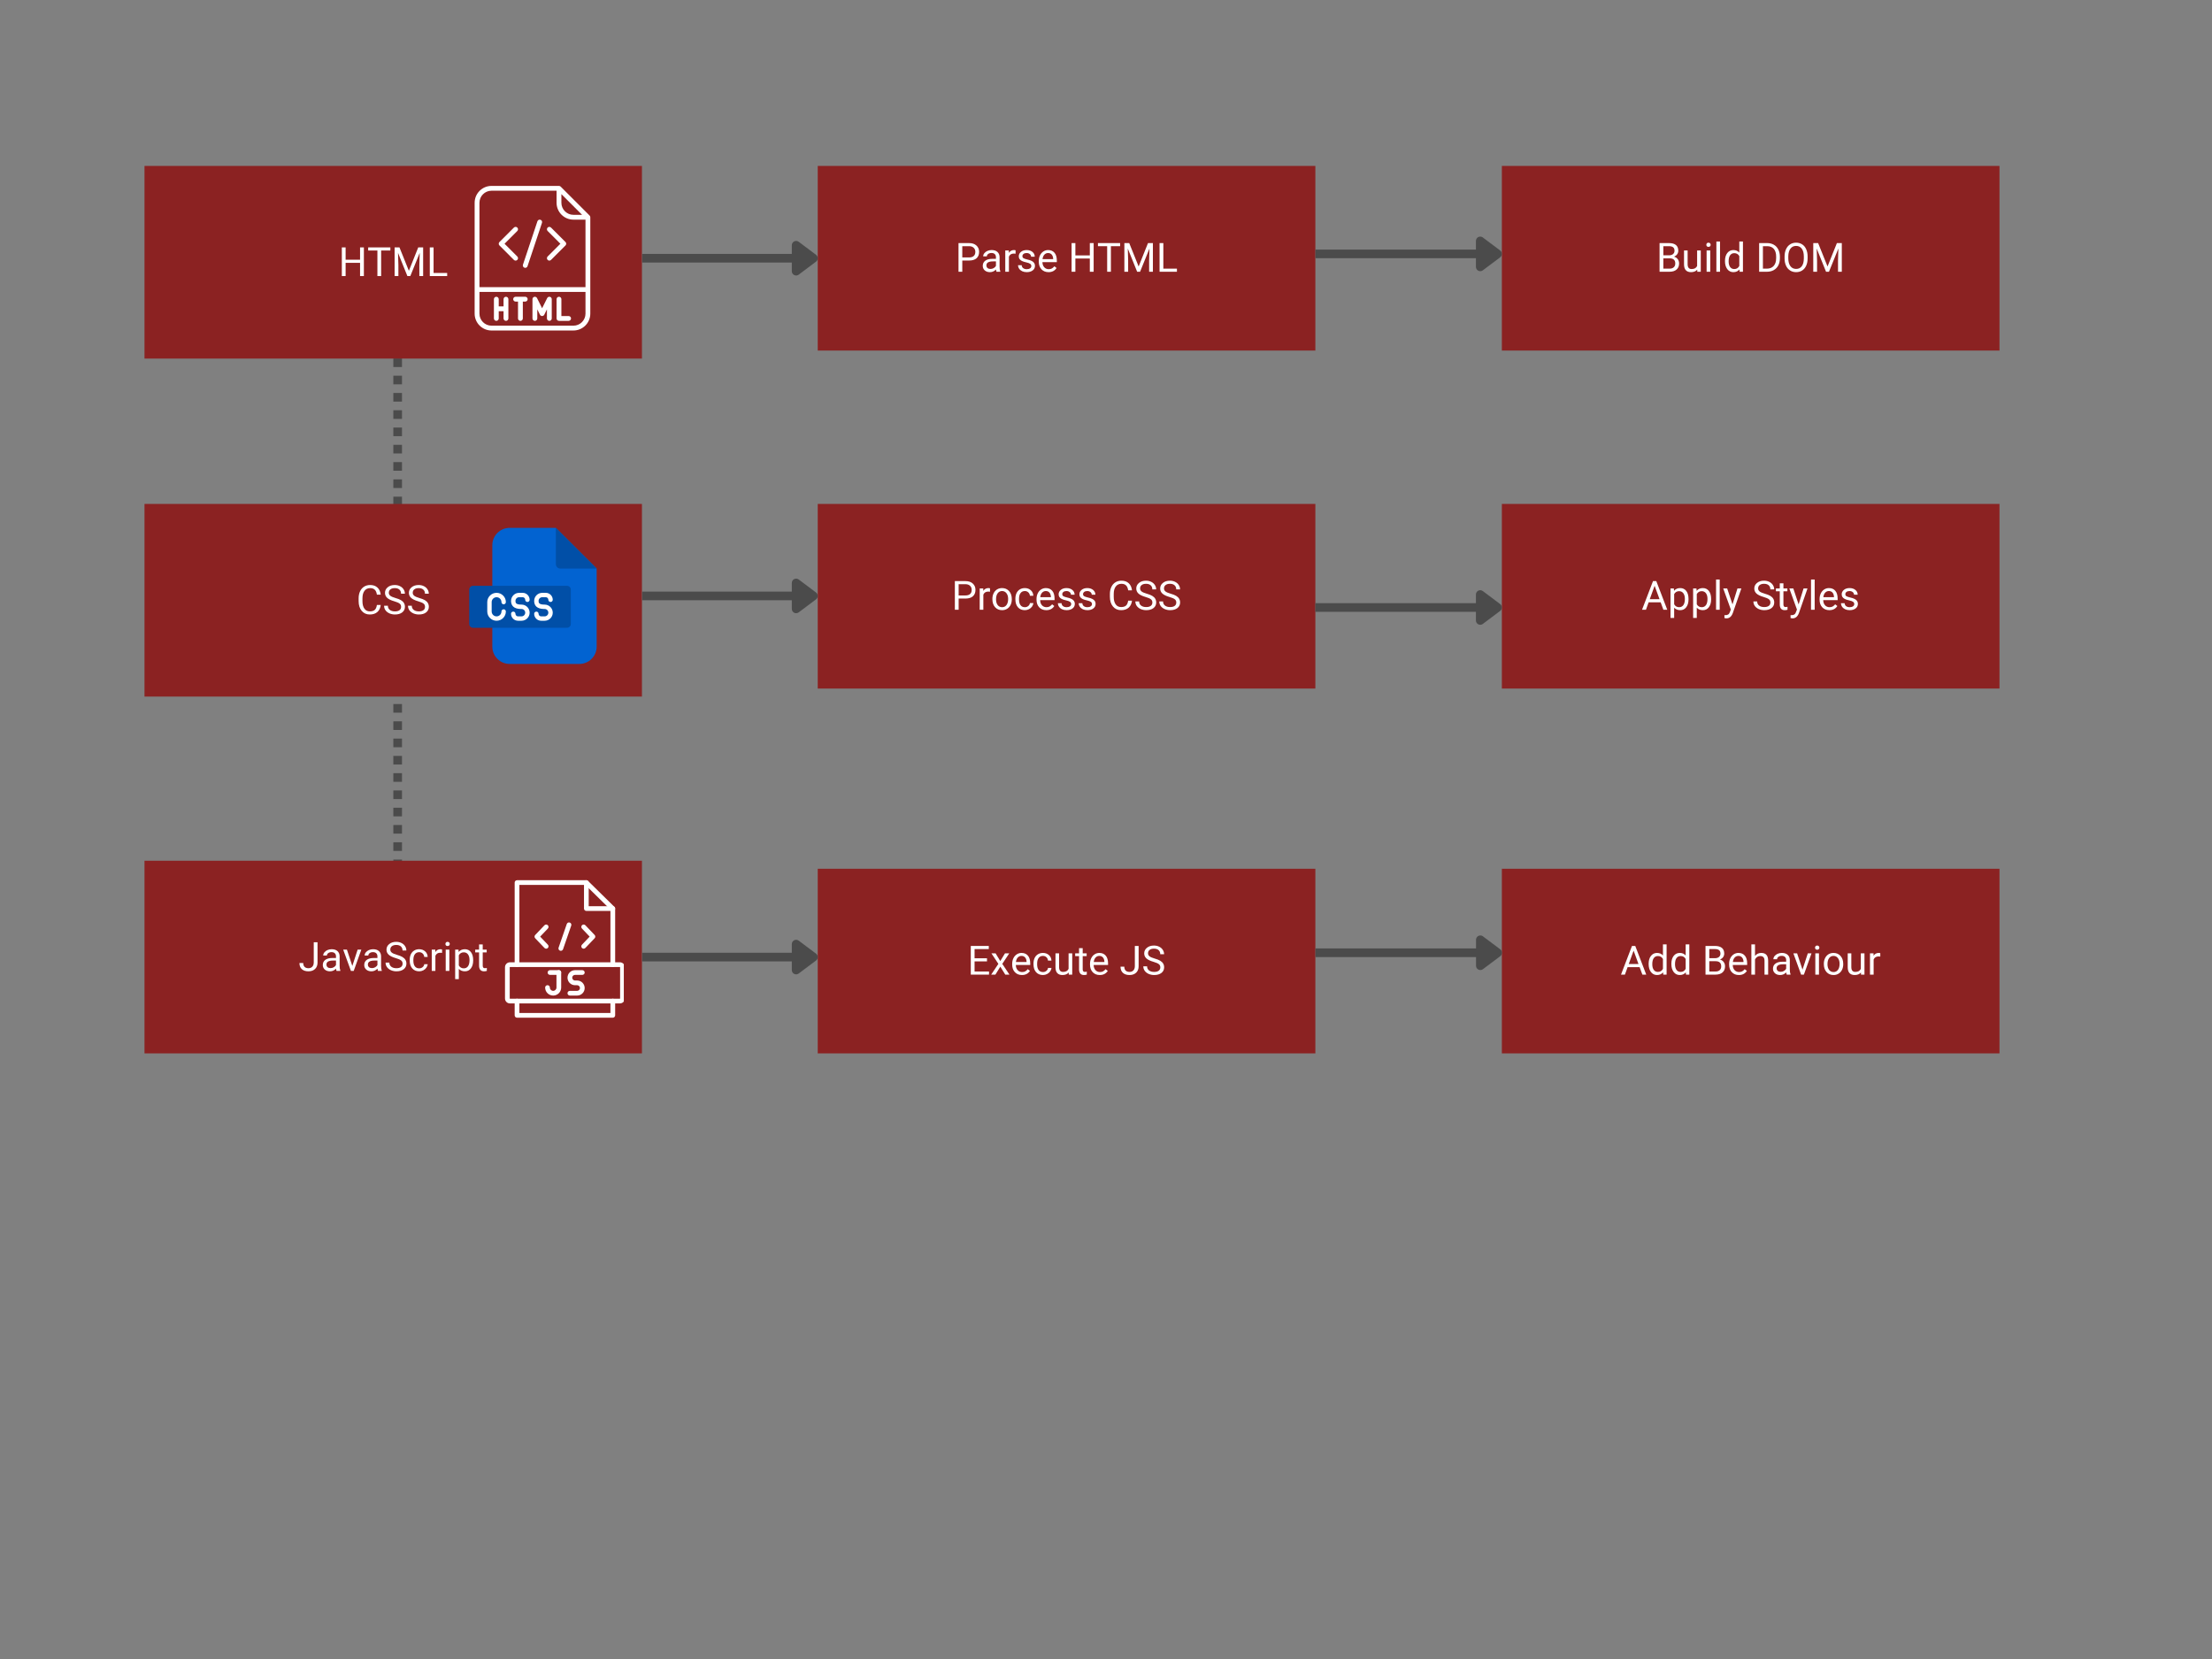 <svg xmlns="http://www.w3.org/2000/svg" xmlns:xlink="http://www.w3.org/1999/xlink" width="1024" zoomAndPan="magnify" viewBox="0 0 768 576" height="768" preserveAspectRatio="xMidYMid meet" version="1.0"><rect x="0" y="0" width="768" height="576" fill="#808080" stroke="none"/><defs><g/><clipPath id="a6ffaa8802"><path d="M 521.438 57.602 L 694.238 57.602 L 694.238 121.703 L 521.438 121.703 Z M 521.438 57.602 " clip-rule="nonzero"/></clipPath><clipPath id="2e79ef46a9"><path d="M 283.914 57.602 L 456.715 57.602 L 456.715 121.703 L 283.914 121.703 Z M 283.914 57.602 " clip-rule="nonzero"/></clipPath><clipPath id="c785660565"><path d="M 283.914 174.957 L 456.715 174.957 L 456.715 239.062 L 283.914 239.062 Z M 283.914 174.957 " clip-rule="nonzero"/></clipPath><clipPath id="fd4d83fe04"><path d="M 283.914 301.637 L 456.715 301.637 L 456.715 365.738 L 283.914 365.738 Z M 283.914 301.637 " clip-rule="nonzero"/></clipPath><clipPath id="907065768b"><path d="M 521.438 174.957 L 694.238 174.957 L 694.238 239.062 L 521.438 239.062 Z M 521.438 174.957 " clip-rule="nonzero"/></clipPath><clipPath id="30407f8db8"><path d="M 521.438 301.637 L 694.238 301.637 L 694.238 365.738 L 521.438 365.738 Z M 521.438 301.637 " clip-rule="nonzero"/></clipPath><clipPath id="9b1404b521"><path d="M 50.168 57.602 L 222.969 57.602 L 222.969 124.488 L 50.168 124.488 Z M 50.168 57.602 " clip-rule="nonzero"/></clipPath><clipPath id="45c12056eb"><path d="M 164.793 64.547 L 205 64.547 L 205 114.797 L 164.793 114.797 Z M 164.793 64.547 " clip-rule="nonzero"/></clipPath><clipPath id="9b65d5d600"><path d="M 50.168 174.957 L 222.969 174.957 L 222.969 241.848 L 50.168 241.848 Z M 50.168 174.957 " clip-rule="nonzero"/></clipPath><clipPath id="c89d242e28"><path d="M 170 183.273 L 207.156 183.273 L 207.156 230.523 L 170 230.523 Z M 170 183.273 " clip-rule="nonzero"/></clipPath><clipPath id="b52670bbac"><path d="M 192 183.273 L 207.156 183.273 L 207.156 198 L 192 198 Z M 192 183.273 " clip-rule="nonzero"/></clipPath><clipPath id="47452c95c2"><path d="M 162.906 203 L 199 203 L 199 218 L 162.906 218 Z M 162.906 203 " clip-rule="nonzero"/></clipPath><clipPath id="6316b48e1b"><path d="M 50.168 298.848 L 222.969 298.848 L 222.969 365.738 L 50.168 365.738 Z M 50.168 298.848 " clip-rule="nonzero"/></clipPath><clipPath id="7ad1121557"><path d="M 178 346 L 214 346 L 214 353.523 L 178 353.523 Z M 178 346 " clip-rule="nonzero"/></clipPath><clipPath id="2266f11d1b"><path d="M 178 305.523 L 214 305.523 L 214 336 L 178 336 Z M 178 305.523 " clip-rule="nonzero"/></clipPath><clipPath id="11a8f1231a"><path d="M 202 305.523 L 214 305.523 L 214 317 L 202 317 Z M 202 305.523 " clip-rule="nonzero"/></clipPath><clipPath id="0c21e94f85"><path d="M 175.336 334 L 216.586 334 L 216.586 349 L 175.336 349 Z M 175.336 334 " clip-rule="nonzero"/></clipPath></defs><g clip-path="url(#a6ffaa8802)"><path fill="#8b2222" d="M 521.438 57.602 L 694.215 57.602 L 694.215 121.703 L 521.438 121.703 Z M 521.438 57.602 " fill-opacity="1" fill-rule="nonzero"/></g><g fill="#ffffff" fill-opacity="1"><g transform="translate(575.04, 94.35)"><g><path d="M 1.156 0 L 1.156 -9.953 L 4.406 -9.953 C 5.488 -9.953 6.301 -9.727 6.844 -9.281 C 7.383 -8.832 7.656 -8.172 7.656 -7.297 C 7.656 -6.836 7.523 -6.426 7.266 -6.062 C 7.004 -5.707 6.645 -5.43 6.188 -5.234 C 6.727 -5.086 7.156 -4.801 7.469 -4.375 C 7.781 -3.957 7.938 -3.457 7.938 -2.875 C 7.938 -1.977 7.645 -1.273 7.062 -0.766 C 6.477 -0.254 5.66 0 4.609 0 Z M 2.469 -4.656 L 2.469 -1.078 L 4.641 -1.078 C 5.242 -1.078 5.723 -1.234 6.078 -1.547 C 6.43 -1.867 6.609 -2.305 6.609 -2.859 C 6.609 -4.055 5.957 -4.656 4.656 -4.656 Z M 2.469 -5.703 L 4.453 -5.703 C 5.023 -5.703 5.484 -5.844 5.828 -6.125 C 6.172 -6.414 6.344 -6.812 6.344 -7.312 C 6.344 -7.852 6.18 -8.25 5.859 -8.5 C 5.547 -8.75 5.062 -8.875 4.406 -8.875 L 2.469 -8.875 Z M 2.469 -5.703 "/></g></g></g><g fill="#ffffff" fill-opacity="1"><g transform="translate(583.751, 94.35)"><g><path d="M 5.531 -0.734 C 5.031 -0.148 4.305 0.141 3.359 0.141 C 2.566 0.141 1.961 -0.086 1.547 -0.547 C 1.141 -1.004 0.938 -1.68 0.938 -2.578 L 0.938 -7.391 L 2.188 -7.391 L 2.188 -2.625 C 2.188 -1.5 2.645 -0.938 3.562 -0.938 C 4.531 -0.938 5.172 -1.297 5.484 -2.016 L 5.484 -7.391 L 6.75 -7.391 L 6.75 0 L 5.547 0 Z M 5.531 -0.734 "/></g></g></g><g fill="#ffffff" fill-opacity="1"><g transform="translate(591.465, 94.35)"><g><path d="M 2.328 0 L 1.062 0 L 1.062 -7.391 L 2.328 -7.391 Z M 0.969 -9.359 C 0.969 -9.566 1.031 -9.738 1.156 -9.875 C 1.281 -10.02 1.461 -10.094 1.703 -10.094 C 1.953 -10.094 2.141 -10.02 2.266 -9.875 C 2.398 -9.738 2.469 -9.566 2.469 -9.359 C 2.469 -9.148 2.398 -8.977 2.266 -8.844 C 2.141 -8.707 1.953 -8.641 1.703 -8.641 C 1.461 -8.641 1.281 -8.707 1.156 -8.844 C 1.031 -8.977 0.969 -9.148 0.969 -9.359 Z M 0.969 -9.359 "/></g></g></g><g fill="#ffffff" fill-opacity="1"><g transform="translate(594.86, 94.35)"><g><path d="M 2.328 0 L 1.062 0 L 1.062 -10.5 L 2.328 -10.5 Z M 2.328 0 "/></g></g></g><g fill="#ffffff" fill-opacity="1"><g transform="translate(598.256, 94.35)"><g><path d="M 0.656 -3.766 C 0.656 -4.898 0.922 -5.812 1.453 -6.5 C 1.992 -7.188 2.695 -7.531 3.562 -7.531 C 4.438 -7.531 5.125 -7.234 5.625 -6.641 L 5.625 -10.5 L 6.891 -10.5 L 6.891 0 L 5.734 0 L 5.672 -0.797 C 5.16 -0.172 4.457 0.141 3.562 0.141 C 2.695 0.141 1.992 -0.207 1.453 -0.906 C 0.922 -1.613 0.656 -2.535 0.656 -3.672 Z M 1.922 -3.609 C 1.922 -2.773 2.094 -2.117 2.438 -1.641 C 2.781 -1.172 3.258 -0.938 3.875 -0.938 C 4.676 -0.938 5.258 -1.297 5.625 -2.016 L 5.625 -5.422 C 5.25 -6.109 4.672 -6.453 3.891 -6.453 C 3.266 -6.453 2.781 -6.211 2.438 -5.734 C 2.094 -5.266 1.922 -4.555 1.922 -3.609 Z M 1.922 -3.609 "/></g></g></g><g fill="#ffffff" fill-opacity="1"><g transform="translate(606.147, 94.35)"><g/></g></g><g fill="#ffffff" fill-opacity="1"><g transform="translate(609.611, 94.35)"><g><path d="M 1.156 0 L 1.156 -9.953 L 3.969 -9.953 C 4.832 -9.953 5.598 -9.758 6.266 -9.375 C 6.93 -9 7.441 -8.457 7.797 -7.75 C 8.16 -7.039 8.348 -6.227 8.359 -5.312 L 8.359 -4.672 C 8.359 -3.734 8.176 -2.91 7.812 -2.203 C 7.445 -1.504 6.926 -0.961 6.25 -0.578 C 5.582 -0.203 4.801 -0.008 3.906 0 Z M 2.469 -8.875 L 2.469 -1.078 L 3.844 -1.078 C 4.852 -1.078 5.641 -1.391 6.203 -2.016 C 6.773 -2.641 7.062 -3.535 7.062 -4.703 L 7.062 -5.281 C 7.062 -6.414 6.797 -7.297 6.266 -7.922 C 5.734 -8.547 4.977 -8.863 4 -8.875 Z M 2.469 -8.875 "/></g></g></g><g fill="#ffffff" fill-opacity="1"><g transform="translate(618.786, 94.35)"><g><path d="M 8.812 -4.656 C 8.812 -3.676 8.645 -2.82 8.312 -2.094 C 7.988 -1.375 7.523 -0.82 6.922 -0.438 C 6.316 -0.051 5.613 0.141 4.812 0.141 C 4.031 0.141 3.336 -0.051 2.734 -0.438 C 2.129 -0.82 1.66 -1.367 1.328 -2.078 C 0.992 -2.797 0.82 -3.625 0.812 -4.562 L 0.812 -5.281 C 0.812 -6.238 0.977 -7.082 1.312 -7.812 C 1.645 -8.551 2.113 -9.113 2.719 -9.5 C 3.32 -9.895 4.02 -10.094 4.812 -10.094 C 5.602 -10.094 6.301 -9.898 6.906 -9.516 C 7.52 -9.129 7.988 -8.566 8.312 -7.828 C 8.645 -7.098 8.812 -6.25 8.812 -5.281 Z M 7.5 -5.297 C 7.5 -6.473 7.258 -7.379 6.781 -8.016 C 6.312 -8.648 5.656 -8.969 4.812 -8.969 C 3.977 -8.969 3.32 -8.648 2.844 -8.016 C 2.375 -7.379 2.129 -6.504 2.109 -5.391 L 2.109 -4.656 C 2.109 -3.508 2.348 -2.609 2.828 -1.953 C 3.316 -1.305 3.977 -0.984 4.812 -0.984 C 5.664 -0.984 6.32 -1.289 6.781 -1.906 C 7.25 -2.52 7.488 -3.406 7.5 -4.562 Z M 7.5 -5.297 "/></g></g></g><g fill="#ffffff" fill-opacity="1"><g transform="translate(628.406, 94.35)"><g><path d="M 2.844 -9.953 L 6.109 -1.828 L 9.359 -9.953 L 11.062 -9.953 L 11.062 0 L 9.75 0 L 9.75 -3.875 L 9.875 -8.062 L 6.609 0 L 5.594 0 L 2.344 -8.047 L 2.469 -3.875 L 2.469 0 L 1.156 0 L 1.156 -9.953 Z M 2.844 -9.953 "/></g></g></g><g clip-path="url(#2e79ef46a9)"><path fill="#8b2222" d="M 283.914 57.602 L 456.691 57.602 L 456.691 121.703 L 283.914 121.703 Z M 283.914 57.602 " fill-opacity="1" fill-rule="nonzero"/></g><g fill="#ffffff" fill-opacity="1"><g transform="translate(331.634, 94.35)"><g><path d="M 2.469 -3.891 L 2.469 0 L 1.156 0 L 1.156 -9.953 L 4.828 -9.953 C 5.91 -9.953 6.758 -9.672 7.375 -9.109 C 8 -8.555 8.312 -7.82 8.312 -6.906 C 8.312 -5.945 8.008 -5.203 7.406 -4.672 C 6.801 -4.148 5.938 -3.891 4.812 -3.891 Z M 2.469 -4.969 L 4.828 -4.969 C 5.523 -4.969 6.062 -5.133 6.438 -5.469 C 6.812 -5.801 7 -6.273 7 -6.891 C 7 -7.484 6.812 -7.957 6.438 -8.312 C 6.062 -8.676 5.551 -8.863 4.906 -8.875 L 2.469 -8.875 Z M 2.469 -4.969 "/></g></g></g><g fill="#ffffff" fill-opacity="1"><g transform="translate(340.462, 94.35)"><g><path d="M 5.531 0 C 5.457 -0.145 5.395 -0.406 5.344 -0.781 C 4.758 -0.164 4.055 0.141 3.234 0.141 C 2.504 0.141 1.906 -0.062 1.438 -0.469 C 0.977 -0.883 0.75 -1.41 0.75 -2.047 C 0.75 -2.816 1.039 -3.414 1.625 -3.844 C 2.207 -4.27 3.031 -4.484 4.094 -4.484 L 5.328 -4.484 L 5.328 -5.062 C 5.328 -5.508 5.191 -5.863 4.922 -6.125 C 4.66 -6.383 4.273 -6.516 3.766 -6.516 C 3.305 -6.516 2.926 -6.398 2.625 -6.172 C 2.32 -5.941 2.172 -5.664 2.172 -5.344 L 0.891 -5.344 C 0.891 -5.719 1.02 -6.078 1.281 -6.422 C 1.551 -6.766 1.91 -7.035 2.359 -7.234 C 2.805 -7.43 3.297 -7.531 3.828 -7.531 C 4.68 -7.531 5.348 -7.316 5.828 -6.891 C 6.316 -6.461 6.57 -5.879 6.594 -5.141 L 6.594 -1.734 C 6.594 -1.055 6.676 -0.516 6.844 -0.109 L 6.844 0 Z M 3.422 -0.969 C 3.816 -0.969 4.191 -1.066 4.547 -1.266 C 4.91 -1.473 5.172 -1.742 5.328 -2.078 L 5.328 -3.594 L 4.328 -3.594 C 2.785 -3.594 2.016 -3.141 2.016 -2.234 C 2.016 -1.836 2.145 -1.523 2.406 -1.297 C 2.664 -1.078 3.004 -0.969 3.422 -0.969 Z M 3.422 -0.969 "/></g></g></g><g fill="#ffffff" fill-opacity="1"><g transform="translate(348.073, 94.35)"><g><path d="M 4.531 -6.266 C 4.344 -6.297 4.133 -6.312 3.906 -6.312 C 3.082 -6.312 2.52 -5.957 2.219 -5.25 L 2.219 0 L 0.953 0 L 0.953 -7.391 L 2.188 -7.391 L 2.203 -6.547 C 2.617 -7.203 3.207 -7.531 3.969 -7.531 C 4.219 -7.531 4.406 -7.5 4.531 -7.438 Z M 4.531 -6.266 "/></g></g></g><g fill="#ffffff" fill-opacity="1"><g transform="translate(352.807, 94.35)"><g><path d="M 5.266 -1.969 C 5.266 -2.301 5.133 -2.562 4.875 -2.75 C 4.613 -2.945 4.164 -3.113 3.531 -3.25 C 2.895 -3.383 2.383 -3.547 2 -3.734 C 1.625 -3.93 1.348 -4.16 1.172 -4.422 C 0.992 -4.68 0.906 -4.992 0.906 -5.359 C 0.906 -5.973 1.16 -6.488 1.672 -6.906 C 2.18 -7.32 2.836 -7.531 3.641 -7.531 C 4.473 -7.531 5.148 -7.312 5.672 -6.875 C 6.191 -6.445 6.453 -5.895 6.453 -5.219 L 5.188 -5.219 C 5.188 -5.57 5.039 -5.875 4.75 -6.125 C 4.457 -6.375 4.086 -6.5 3.641 -6.5 C 3.18 -6.5 2.82 -6.395 2.562 -6.188 C 2.301 -5.988 2.172 -5.727 2.172 -5.406 C 2.172 -5.102 2.289 -4.875 2.531 -4.719 C 2.77 -4.562 3.203 -4.41 3.828 -4.266 C 4.461 -4.129 4.977 -3.961 5.375 -3.766 C 5.77 -3.566 6.062 -3.328 6.25 -3.047 C 6.438 -2.773 6.531 -2.441 6.531 -2.047 C 6.531 -1.391 6.266 -0.859 5.734 -0.453 C 5.203 -0.055 4.516 0.141 3.672 0.141 C 3.086 0.141 2.566 0.035 2.109 -0.172 C 1.648 -0.391 1.289 -0.688 1.031 -1.062 C 0.781 -1.438 0.656 -1.844 0.656 -2.281 L 1.922 -2.281 C 1.941 -1.852 2.109 -1.516 2.422 -1.266 C 2.742 -1.016 3.16 -0.891 3.672 -0.891 C 4.148 -0.891 4.535 -0.988 4.828 -1.188 C 5.117 -1.383 5.266 -1.645 5.266 -1.969 Z M 5.266 -1.969 "/></g></g></g><g fill="#ffffff" fill-opacity="1"><g transform="translate(360.022, 94.35)"><g><path d="M 4.031 0.141 C 3.02 0.141 2.203 -0.188 1.578 -0.844 C 0.953 -1.508 0.641 -2.395 0.641 -3.5 L 0.641 -3.719 C 0.641 -4.457 0.781 -5.113 1.062 -5.688 C 1.344 -6.27 1.734 -6.723 2.234 -7.047 C 2.734 -7.367 3.281 -7.531 3.875 -7.531 C 4.832 -7.531 5.578 -7.211 6.109 -6.578 C 6.641 -5.953 6.906 -5.047 6.906 -3.859 L 6.906 -3.344 L 1.906 -3.344 C 1.914 -2.613 2.125 -2.02 2.531 -1.562 C 2.945 -1.113 3.469 -0.891 4.094 -0.891 C 4.539 -0.891 4.914 -0.977 5.219 -1.156 C 5.531 -1.344 5.805 -1.586 6.047 -1.891 L 6.812 -1.297 C 6.195 -0.336 5.27 0.141 4.031 0.141 Z M 3.875 -6.5 C 3.363 -6.5 2.93 -6.312 2.578 -5.938 C 2.234 -5.562 2.02 -5.039 1.938 -4.375 L 5.641 -4.375 L 5.641 -4.469 C 5.609 -5.113 5.438 -5.613 5.125 -5.969 C 4.812 -6.32 4.395 -6.5 3.875 -6.5 Z M 3.875 -6.5 "/></g></g></g><g fill="#ffffff" fill-opacity="1"><g transform="translate(367.435, 94.35)"><g/></g></g><g fill="#ffffff" fill-opacity="1"><g transform="translate(370.899, 94.35)"><g><path d="M 8.812 0 L 7.484 0 L 7.484 -4.594 L 2.469 -4.594 L 2.469 0 L 1.156 0 L 1.156 -9.953 L 2.469 -9.953 L 2.469 -5.672 L 7.484 -5.672 L 7.484 -9.953 L 8.812 -9.953 Z M 8.812 0 "/></g></g></g><g fill="#ffffff" fill-opacity="1"><g transform="translate(380.874, 94.35)"><g><path d="M 8.031 -8.875 L 4.828 -8.875 L 4.828 0 L 3.531 0 L 3.531 -8.875 L 0.328 -8.875 L 0.328 -9.953 L 8.031 -9.953 Z M 8.031 -8.875 "/></g></g></g><g fill="#ffffff" fill-opacity="1"><g transform="translate(389.222, 94.35)"><g><path d="M 2.844 -9.953 L 6.109 -1.828 L 9.359 -9.953 L 11.062 -9.953 L 11.062 0 L 9.75 0 L 9.75 -3.875 L 9.875 -8.062 L 6.609 0 L 5.594 0 L 2.344 -8.047 L 2.469 -3.875 L 2.469 0 L 1.156 0 L 1.156 -9.953 Z M 2.844 -9.953 "/></g></g></g><g fill="#ffffff" fill-opacity="1"><g transform="translate(401.438, 94.35)"><g><path d="M 2.469 -1.078 L 7.188 -1.078 L 7.188 0 L 1.156 0 L 1.156 -9.953 L 2.469 -9.953 Z M 2.469 -1.078 "/></g></g></g><g clip-path="url(#c785660565)"><path fill="#8b2222" d="M 283.914 174.957 L 456.691 174.957 L 456.691 239.062 L 283.914 239.062 Z M 283.914 174.957 " fill-opacity="1" fill-rule="nonzero"/></g><g fill="#ffffff" fill-opacity="1"><g transform="translate(330.369, 211.708)"><g><path d="M 2.469 -3.891 L 2.469 0 L 1.156 0 L 1.156 -9.953 L 4.828 -9.953 C 5.91 -9.953 6.758 -9.672 7.375 -9.109 C 8 -8.555 8.312 -7.82 8.312 -6.906 C 8.312 -5.945 8.008 -5.203 7.406 -4.672 C 6.801 -4.148 5.938 -3.891 4.812 -3.891 Z M 2.469 -4.969 L 4.828 -4.969 C 5.523 -4.969 6.062 -5.133 6.438 -5.469 C 6.812 -5.801 7 -6.273 7 -6.891 C 7 -7.484 6.812 -7.957 6.438 -8.312 C 6.062 -8.676 5.551 -8.863 4.906 -8.875 L 2.469 -8.875 Z M 2.469 -4.969 "/></g></g></g><g fill="#ffffff" fill-opacity="1"><g transform="translate(339.196, 211.708)"><g><path d="M 4.531 -6.266 C 4.344 -6.297 4.133 -6.312 3.906 -6.312 C 3.082 -6.312 2.52 -5.957 2.219 -5.25 L 2.219 0 L 0.953 0 L 0.953 -7.391 L 2.188 -7.391 L 2.203 -6.547 C 2.617 -7.203 3.207 -7.531 3.969 -7.531 C 4.219 -7.531 4.406 -7.5 4.531 -7.438 Z M 4.531 -6.266 "/></g></g></g><g fill="#ffffff" fill-opacity="1"><g transform="translate(343.931, 211.708)"><g><path d="M 0.625 -3.766 C 0.625 -4.492 0.766 -5.145 1.047 -5.719 C 1.336 -6.301 1.734 -6.75 2.234 -7.062 C 2.742 -7.375 3.328 -7.531 3.984 -7.531 C 4.984 -7.531 5.797 -7.18 6.422 -6.484 C 7.047 -5.785 7.359 -4.859 7.359 -3.703 L 7.359 -3.609 C 7.359 -2.891 7.219 -2.242 6.938 -1.672 C 6.664 -1.109 6.27 -0.664 5.75 -0.344 C 5.238 -0.02 4.656 0.141 4 0.141 C 2.988 0.141 2.172 -0.207 1.547 -0.906 C 0.93 -1.602 0.625 -2.523 0.625 -3.672 Z M 1.891 -3.609 C 1.891 -2.797 2.078 -2.141 2.453 -1.641 C 2.836 -1.141 3.352 -0.891 4 -0.891 C 4.633 -0.891 5.141 -1.141 5.516 -1.641 C 5.898 -2.148 6.094 -2.859 6.094 -3.766 C 6.094 -4.578 5.898 -5.234 5.516 -5.734 C 5.129 -6.242 4.617 -6.5 3.984 -6.5 C 3.359 -6.5 2.852 -6.25 2.469 -5.75 C 2.082 -5.25 1.891 -4.535 1.891 -3.609 Z M 1.891 -3.609 "/></g></g></g><g fill="#ffffff" fill-opacity="1"><g transform="translate(351.911, 211.708)"><g><path d="M 3.922 -0.891 C 4.367 -0.891 4.758 -1.023 5.094 -1.297 C 5.438 -1.578 5.629 -1.922 5.672 -2.328 L 6.859 -2.328 C 6.836 -1.91 6.691 -1.508 6.422 -1.125 C 6.148 -0.738 5.789 -0.43 5.344 -0.203 C 4.895 0.023 4.422 0.141 3.922 0.141 C 2.91 0.141 2.109 -0.191 1.516 -0.859 C 0.922 -1.535 0.625 -2.457 0.625 -3.625 L 0.625 -3.844 C 0.625 -4.562 0.754 -5.203 1.016 -5.766 C 1.285 -6.328 1.664 -6.758 2.156 -7.062 C 2.656 -7.375 3.242 -7.531 3.922 -7.531 C 4.742 -7.531 5.43 -7.281 5.984 -6.781 C 6.535 -6.289 6.828 -5.648 6.859 -4.859 L 5.672 -4.859 C 5.629 -5.336 5.445 -5.727 5.125 -6.031 C 4.801 -6.344 4.398 -6.5 3.922 -6.5 C 3.273 -6.5 2.773 -6.266 2.422 -5.797 C 2.066 -5.336 1.891 -4.672 1.891 -3.797 L 1.891 -3.562 C 1.891 -2.707 2.066 -2.047 2.422 -1.578 C 2.773 -1.117 3.273 -0.891 3.922 -0.891 Z M 3.922 -0.891 "/></g></g></g><g fill="#ffffff" fill-opacity="1"><g transform="translate(359.235, 211.708)"><g><path d="M 4.031 0.141 C 3.02 0.141 2.203 -0.188 1.578 -0.844 C 0.953 -1.508 0.641 -2.395 0.641 -3.5 L 0.641 -3.719 C 0.641 -4.457 0.781 -5.113 1.062 -5.688 C 1.344 -6.27 1.734 -6.723 2.234 -7.047 C 2.734 -7.367 3.281 -7.531 3.875 -7.531 C 4.832 -7.531 5.578 -7.211 6.109 -6.578 C 6.641 -5.953 6.906 -5.047 6.906 -3.859 L 6.906 -3.344 L 1.906 -3.344 C 1.914 -2.613 2.125 -2.02 2.531 -1.562 C 2.945 -1.113 3.469 -0.891 4.094 -0.891 C 4.539 -0.891 4.914 -0.977 5.219 -1.156 C 5.531 -1.344 5.805 -1.586 6.047 -1.891 L 6.812 -1.297 C 6.195 -0.336 5.27 0.141 4.031 0.141 Z M 3.875 -6.5 C 3.363 -6.5 2.93 -6.312 2.578 -5.938 C 2.234 -5.562 2.02 -5.039 1.938 -4.375 L 5.641 -4.375 L 5.641 -4.469 C 5.609 -5.113 5.438 -5.613 5.125 -5.969 C 4.812 -6.32 4.395 -6.5 3.875 -6.5 Z M 3.875 -6.5 "/></g></g></g><g fill="#ffffff" fill-opacity="1"><g transform="translate(366.647, 211.708)"><g><path d="M 5.266 -1.969 C 5.266 -2.301 5.133 -2.562 4.875 -2.75 C 4.613 -2.945 4.164 -3.113 3.531 -3.25 C 2.895 -3.383 2.383 -3.547 2 -3.734 C 1.625 -3.93 1.348 -4.16 1.172 -4.422 C 0.992 -4.68 0.906 -4.992 0.906 -5.359 C 0.906 -5.973 1.16 -6.488 1.672 -6.906 C 2.18 -7.32 2.836 -7.531 3.641 -7.531 C 4.473 -7.531 5.148 -7.312 5.672 -6.875 C 6.191 -6.445 6.453 -5.895 6.453 -5.219 L 5.188 -5.219 C 5.188 -5.57 5.039 -5.875 4.75 -6.125 C 4.457 -6.375 4.086 -6.5 3.641 -6.5 C 3.18 -6.5 2.82 -6.395 2.562 -6.188 C 2.301 -5.988 2.172 -5.727 2.172 -5.406 C 2.172 -5.102 2.289 -4.875 2.531 -4.719 C 2.77 -4.562 3.203 -4.41 3.828 -4.266 C 4.461 -4.129 4.977 -3.961 5.375 -3.766 C 5.77 -3.566 6.062 -3.328 6.25 -3.047 C 6.438 -2.773 6.531 -2.441 6.531 -2.047 C 6.531 -1.391 6.266 -0.859 5.734 -0.453 C 5.203 -0.055 4.516 0.141 3.672 0.141 C 3.086 0.141 2.566 0.035 2.109 -0.172 C 1.648 -0.391 1.289 -0.688 1.031 -1.062 C 0.781 -1.438 0.656 -1.844 0.656 -2.281 L 1.922 -2.281 C 1.941 -1.852 2.109 -1.516 2.422 -1.266 C 2.742 -1.016 3.16 -0.891 3.672 -0.891 C 4.148 -0.891 4.535 -0.988 4.828 -1.188 C 5.117 -1.383 5.266 -1.645 5.266 -1.969 Z M 5.266 -1.969 "/></g></g></g><g fill="#ffffff" fill-opacity="1"><g transform="translate(373.862, 211.708)"><g><path d="M 5.266 -1.969 C 5.266 -2.301 5.133 -2.562 4.875 -2.75 C 4.613 -2.945 4.164 -3.113 3.531 -3.25 C 2.895 -3.383 2.383 -3.547 2 -3.734 C 1.625 -3.93 1.348 -4.16 1.172 -4.422 C 0.992 -4.68 0.906 -4.992 0.906 -5.359 C 0.906 -5.973 1.16 -6.488 1.672 -6.906 C 2.18 -7.32 2.836 -7.531 3.641 -7.531 C 4.473 -7.531 5.148 -7.312 5.672 -6.875 C 6.191 -6.445 6.453 -5.895 6.453 -5.219 L 5.188 -5.219 C 5.188 -5.57 5.039 -5.875 4.75 -6.125 C 4.457 -6.375 4.086 -6.5 3.641 -6.5 C 3.18 -6.5 2.82 -6.395 2.562 -6.188 C 2.301 -5.988 2.172 -5.727 2.172 -5.406 C 2.172 -5.102 2.289 -4.875 2.531 -4.719 C 2.77 -4.562 3.203 -4.41 3.828 -4.266 C 4.461 -4.129 4.977 -3.961 5.375 -3.766 C 5.77 -3.566 6.062 -3.328 6.25 -3.047 C 6.438 -2.773 6.531 -2.441 6.531 -2.047 C 6.531 -1.391 6.266 -0.859 5.734 -0.453 C 5.203 -0.055 4.516 0.141 3.672 0.141 C 3.086 0.141 2.566 0.035 2.109 -0.172 C 1.648 -0.391 1.289 -0.688 1.031 -1.062 C 0.781 -1.438 0.656 -1.844 0.656 -2.281 L 1.922 -2.281 C 1.941 -1.852 2.109 -1.516 2.422 -1.266 C 2.742 -1.016 3.16 -0.891 3.672 -0.891 C 4.148 -0.891 4.535 -0.988 4.828 -1.188 C 5.117 -1.383 5.266 -1.645 5.266 -1.969 Z M 5.266 -1.969 "/></g></g></g><g fill="#ffffff" fill-opacity="1"><g transform="translate(381.077, 211.708)"><g/></g></g><g fill="#ffffff" fill-opacity="1"><g transform="translate(384.541, 211.708)"><g><path d="M 8.484 -3.156 C 8.359 -2.102 7.969 -1.289 7.312 -0.719 C 6.656 -0.145 5.785 0.141 4.703 0.141 C 3.523 0.141 2.582 -0.281 1.875 -1.125 C 1.164 -1.969 0.812 -3.098 0.812 -4.516 L 0.812 -5.469 C 0.812 -6.395 0.977 -7.207 1.312 -7.906 C 1.645 -8.613 2.113 -9.156 2.719 -9.531 C 3.32 -9.906 4.02 -10.094 4.812 -10.094 C 5.875 -10.094 6.723 -9.797 7.359 -9.203 C 7.992 -8.609 8.367 -7.789 8.484 -6.75 L 7.156 -6.75 C 7.039 -7.539 6.789 -8.113 6.406 -8.469 C 6.031 -8.832 5.5 -9.016 4.812 -9.016 C 3.977 -9.016 3.32 -8.703 2.844 -8.078 C 2.375 -7.461 2.141 -6.582 2.141 -5.438 L 2.141 -4.469 C 2.141 -3.383 2.363 -2.523 2.812 -1.891 C 3.258 -1.254 3.891 -0.938 4.703 -0.938 C 5.43 -0.938 5.988 -1.098 6.375 -1.422 C 6.77 -1.754 7.031 -2.332 7.156 -3.156 Z M 8.484 -3.156 "/></g></g></g><g fill="#ffffff" fill-opacity="1"><g transform="translate(393.648, 211.708)"><g><path d="M 4.094 -4.438 C 2.969 -4.758 2.145 -5.156 1.625 -5.625 C 1.113 -6.102 0.859 -6.688 0.859 -7.375 C 0.859 -8.156 1.172 -8.801 1.797 -9.312 C 2.422 -9.832 3.238 -10.094 4.25 -10.094 C 4.926 -10.094 5.531 -9.957 6.062 -9.688 C 6.602 -9.426 7.02 -9.062 7.312 -8.594 C 7.613 -8.133 7.766 -7.629 7.766 -7.078 L 6.438 -7.078 C 6.438 -7.68 6.242 -8.156 5.859 -8.5 C 5.484 -8.844 4.945 -9.016 4.25 -9.016 C 3.602 -9.016 3.098 -8.867 2.734 -8.578 C 2.367 -8.297 2.188 -7.898 2.188 -7.391 C 2.188 -6.984 2.359 -6.641 2.703 -6.359 C 3.047 -6.086 3.629 -5.832 4.453 -5.594 C 5.285 -5.363 5.938 -5.109 6.406 -4.828 C 6.875 -4.547 7.219 -4.219 7.438 -3.844 C 7.664 -3.469 7.781 -3.031 7.781 -2.531 C 7.781 -1.719 7.461 -1.066 6.828 -0.578 C 6.203 -0.098 5.363 0.141 4.312 0.141 C 3.625 0.141 2.984 0.008 2.391 -0.25 C 1.805 -0.52 1.352 -0.879 1.031 -1.328 C 0.707 -1.785 0.547 -2.305 0.547 -2.891 L 1.859 -2.891 C 1.859 -2.285 2.082 -1.805 2.531 -1.453 C 2.977 -1.109 3.57 -0.938 4.312 -0.938 C 5.008 -0.938 5.539 -1.078 5.906 -1.359 C 6.27 -1.641 6.453 -2.023 6.453 -2.516 C 6.453 -3.004 6.281 -3.379 5.938 -3.641 C 5.602 -3.91 4.988 -4.176 4.094 -4.438 Z M 4.094 -4.438 "/></g></g></g><g fill="#ffffff" fill-opacity="1"><g transform="translate(401.949, 211.708)"><g><path d="M 4.094 -4.438 C 2.969 -4.758 2.145 -5.156 1.625 -5.625 C 1.113 -6.102 0.859 -6.688 0.859 -7.375 C 0.859 -8.156 1.172 -8.801 1.797 -9.312 C 2.422 -9.832 3.238 -10.094 4.25 -10.094 C 4.926 -10.094 5.531 -9.957 6.062 -9.688 C 6.602 -9.426 7.02 -9.062 7.312 -8.594 C 7.613 -8.133 7.766 -7.629 7.766 -7.078 L 6.438 -7.078 C 6.438 -7.68 6.242 -8.156 5.859 -8.5 C 5.484 -8.844 4.945 -9.016 4.25 -9.016 C 3.602 -9.016 3.098 -8.867 2.734 -8.578 C 2.367 -8.297 2.188 -7.898 2.188 -7.391 C 2.188 -6.984 2.359 -6.641 2.703 -6.359 C 3.047 -6.086 3.629 -5.832 4.453 -5.594 C 5.285 -5.363 5.938 -5.109 6.406 -4.828 C 6.875 -4.547 7.219 -4.219 7.438 -3.844 C 7.664 -3.469 7.781 -3.031 7.781 -2.531 C 7.781 -1.719 7.461 -1.066 6.828 -0.578 C 6.203 -0.098 5.363 0.141 4.312 0.141 C 3.625 0.141 2.984 0.008 2.391 -0.25 C 1.805 -0.52 1.352 -0.879 1.031 -1.328 C 0.707 -1.785 0.547 -2.305 0.547 -2.891 L 1.859 -2.891 C 1.859 -2.285 2.082 -1.805 2.531 -1.453 C 2.977 -1.109 3.57 -0.938 4.312 -0.938 C 5.008 -0.938 5.539 -1.078 5.906 -1.359 C 6.27 -1.641 6.453 -2.023 6.453 -2.516 C 6.453 -3.004 6.281 -3.379 5.938 -3.641 C 5.602 -3.91 4.988 -4.176 4.094 -4.438 Z M 4.094 -4.438 "/></g></g></g><g clip-path="url(#fd4d83fe04)"><path fill="#8b2222" d="M 283.914 301.637 L 456.691 301.637 L 456.691 365.738 L 283.914 365.738 Z M 283.914 301.637 " fill-opacity="1" fill-rule="nonzero"/></g><g fill="#ffffff" fill-opacity="1"><g transform="translate(335.9, 338.385)"><g><path d="M 6.781 -4.594 L 2.469 -4.594 L 2.469 -1.078 L 7.484 -1.078 L 7.484 0 L 1.156 0 L 1.156 -9.953 L 7.406 -9.953 L 7.406 -8.875 L 2.469 -8.875 L 2.469 -5.672 L 6.781 -5.672 Z M 6.781 -4.594 "/></g></g></g><g fill="#ffffff" fill-opacity="1"><g transform="translate(343.853, 338.385)"><g><path d="M 3.438 -4.703 L 5.078 -7.391 L 6.562 -7.391 L 4.141 -3.734 L 6.625 0 L 5.172 0 L 3.453 -2.766 L 1.75 0 L 0.281 0 L 2.781 -3.734 L 0.359 -7.391 L 1.812 -7.391 Z M 3.438 -4.703 "/></g></g></g><g fill="#ffffff" fill-opacity="1"><g transform="translate(350.787, 338.385)"><g><path d="M 4.031 0.141 C 3.02 0.141 2.203 -0.188 1.578 -0.844 C 0.953 -1.508 0.641 -2.395 0.641 -3.5 L 0.641 -3.719 C 0.641 -4.457 0.781 -5.113 1.062 -5.688 C 1.344 -6.27 1.734 -6.723 2.234 -7.047 C 2.734 -7.367 3.281 -7.531 3.875 -7.531 C 4.832 -7.531 5.578 -7.211 6.109 -6.578 C 6.641 -5.953 6.906 -5.047 6.906 -3.859 L 6.906 -3.344 L 1.906 -3.344 C 1.914 -2.613 2.125 -2.02 2.531 -1.562 C 2.945 -1.113 3.469 -0.891 4.094 -0.891 C 4.539 -0.891 4.914 -0.977 5.219 -1.156 C 5.531 -1.344 5.805 -1.586 6.047 -1.891 L 6.812 -1.297 C 6.195 -0.336 5.27 0.141 4.031 0.141 Z M 3.875 -6.5 C 3.363 -6.5 2.93 -6.312 2.578 -5.938 C 2.234 -5.562 2.02 -5.039 1.938 -4.375 L 5.641 -4.375 L 5.641 -4.469 C 5.609 -5.113 5.438 -5.613 5.125 -5.969 C 4.812 -6.32 4.395 -6.5 3.875 -6.5 Z M 3.875 -6.5 "/></g></g></g><g fill="#ffffff" fill-opacity="1"><g transform="translate(358.2, 338.385)"><g><path d="M 3.922 -0.891 C 4.367 -0.891 4.758 -1.023 5.094 -1.297 C 5.438 -1.578 5.629 -1.922 5.672 -2.328 L 6.859 -2.328 C 6.836 -1.91 6.691 -1.508 6.422 -1.125 C 6.148 -0.738 5.789 -0.43 5.344 -0.203 C 4.895 0.023 4.422 0.141 3.922 0.141 C 2.91 0.141 2.109 -0.191 1.516 -0.859 C 0.922 -1.535 0.625 -2.457 0.625 -3.625 L 0.625 -3.844 C 0.625 -4.562 0.754 -5.203 1.016 -5.766 C 1.285 -6.328 1.664 -6.758 2.156 -7.062 C 2.656 -7.375 3.242 -7.531 3.922 -7.531 C 4.742 -7.531 5.43 -7.281 5.984 -6.781 C 6.535 -6.289 6.828 -5.648 6.859 -4.859 L 5.672 -4.859 C 5.629 -5.336 5.445 -5.727 5.125 -6.031 C 4.801 -6.344 4.398 -6.5 3.922 -6.5 C 3.273 -6.5 2.773 -6.266 2.422 -5.797 C 2.066 -5.336 1.891 -4.672 1.891 -3.797 L 1.891 -3.562 C 1.891 -2.707 2.066 -2.047 2.422 -1.578 C 2.773 -1.117 3.273 -0.891 3.922 -0.891 Z M 3.922 -0.891 "/></g></g></g><g fill="#ffffff" fill-opacity="1"><g transform="translate(365.524, 338.385)"><g><path d="M 5.531 -0.734 C 5.031 -0.148 4.305 0.141 3.359 0.141 C 2.566 0.141 1.961 -0.086 1.547 -0.547 C 1.141 -1.004 0.938 -1.68 0.938 -2.578 L 0.938 -7.391 L 2.188 -7.391 L 2.188 -2.625 C 2.188 -1.5 2.645 -0.938 3.562 -0.938 C 4.531 -0.938 5.172 -1.297 5.484 -2.016 L 5.484 -7.391 L 6.75 -7.391 L 6.75 0 L 5.547 0 Z M 5.531 -0.734 "/></g></g></g><g fill="#ffffff" fill-opacity="1"><g transform="translate(373.238, 338.385)"><g><path d="M 2.672 -9.188 L 2.672 -7.391 L 4.047 -7.391 L 4.047 -6.422 L 2.672 -6.422 L 2.672 -1.828 C 2.672 -1.535 2.734 -1.312 2.859 -1.156 C 2.984 -1.008 3.191 -0.938 3.484 -0.938 C 3.629 -0.938 3.832 -0.969 4.094 -1.031 L 4.094 0 C 3.758 0.094 3.438 0.141 3.125 0.141 C 2.551 0.141 2.117 -0.031 1.828 -0.375 C 1.547 -0.719 1.406 -1.203 1.406 -1.828 L 1.406 -6.422 L 0.062 -6.422 L 0.062 -7.391 L 1.406 -7.391 L 1.406 -9.188 Z M 2.672 -9.188 "/></g></g></g><g fill="#ffffff" fill-opacity="1"><g transform="translate(377.808, 338.385)"><g><path d="M 4.031 0.141 C 3.02 0.141 2.203 -0.188 1.578 -0.844 C 0.953 -1.508 0.641 -2.395 0.641 -3.5 L 0.641 -3.719 C 0.641 -4.457 0.781 -5.113 1.062 -5.688 C 1.344 -6.27 1.734 -6.723 2.234 -7.047 C 2.734 -7.367 3.281 -7.531 3.875 -7.531 C 4.832 -7.531 5.578 -7.211 6.109 -6.578 C 6.641 -5.953 6.906 -5.047 6.906 -3.859 L 6.906 -3.344 L 1.906 -3.344 C 1.914 -2.613 2.125 -2.02 2.531 -1.562 C 2.945 -1.113 3.469 -0.891 4.094 -0.891 C 4.539 -0.891 4.914 -0.977 5.219 -1.156 C 5.531 -1.344 5.805 -1.586 6.047 -1.891 L 6.812 -1.297 C 6.195 -0.336 5.27 0.141 4.031 0.141 Z M 3.875 -6.5 C 3.363 -6.5 2.93 -6.312 2.578 -5.938 C 2.234 -5.562 2.02 -5.039 1.938 -4.375 L 5.641 -4.375 L 5.641 -4.469 C 5.609 -5.113 5.438 -5.613 5.125 -5.969 C 4.812 -6.32 4.395 -6.5 3.875 -6.5 Z M 3.875 -6.5 "/></g></g></g><g fill="#ffffff" fill-opacity="1"><g transform="translate(385.221, 338.385)"><g/></g></g><g fill="#ffffff" fill-opacity="1"><g transform="translate(388.685, 338.385)"><g><path d="M 5.328 -9.953 L 6.641 -9.953 L 6.641 -2.906 C 6.641 -1.957 6.352 -1.211 5.781 -0.672 C 5.207 -0.129 4.445 0.141 3.5 0.141 C 2.508 0.141 1.738 -0.109 1.188 -0.609 C 0.633 -1.117 0.359 -1.832 0.359 -2.75 L 1.672 -2.75 C 1.672 -2.176 1.828 -1.727 2.141 -1.406 C 2.453 -1.094 2.906 -0.938 3.5 -0.938 C 4.039 -0.938 4.477 -1.109 4.812 -1.453 C 5.145 -1.797 5.316 -2.273 5.328 -2.891 Z M 5.328 -9.953 "/></g></g></g><g fill="#ffffff" fill-opacity="1"><g transform="translate(396.405, 338.385)"><g><path d="M 4.094 -4.438 C 2.969 -4.758 2.145 -5.156 1.625 -5.625 C 1.113 -6.102 0.859 -6.688 0.859 -7.375 C 0.859 -8.156 1.172 -8.801 1.797 -9.312 C 2.422 -9.832 3.238 -10.094 4.25 -10.094 C 4.926 -10.094 5.531 -9.957 6.062 -9.688 C 6.602 -9.426 7.02 -9.062 7.312 -8.594 C 7.613 -8.133 7.766 -7.629 7.766 -7.078 L 6.438 -7.078 C 6.438 -7.68 6.242 -8.156 5.859 -8.5 C 5.484 -8.844 4.945 -9.016 4.25 -9.016 C 3.602 -9.016 3.098 -8.867 2.734 -8.578 C 2.367 -8.297 2.188 -7.898 2.188 -7.391 C 2.188 -6.984 2.359 -6.641 2.703 -6.359 C 3.047 -6.086 3.629 -5.832 4.453 -5.594 C 5.285 -5.363 5.938 -5.109 6.406 -4.828 C 6.875 -4.547 7.219 -4.219 7.438 -3.844 C 7.664 -3.469 7.781 -3.031 7.781 -2.531 C 7.781 -1.719 7.461 -1.066 6.828 -0.578 C 6.203 -0.098 5.363 0.141 4.312 0.141 C 3.625 0.141 2.984 0.008 2.391 -0.25 C 1.805 -0.52 1.352 -0.879 1.031 -1.328 C 0.707 -1.785 0.547 -2.305 0.547 -2.891 L 1.859 -2.891 C 1.859 -2.285 2.082 -1.805 2.531 -1.453 C 2.977 -1.109 3.57 -0.938 4.312 -0.938 C 5.008 -0.938 5.539 -1.078 5.906 -1.359 C 6.27 -1.641 6.453 -2.023 6.453 -2.516 C 6.453 -3.004 6.281 -3.379 5.938 -3.641 C 5.602 -3.91 4.988 -4.176 4.094 -4.438 Z M 4.094 -4.438 "/></g></g></g><g clip-path="url(#907065768b)"><path fill="#8b2222" d="M 521.438 174.957 L 694.215 174.957 L 694.215 239.062 L 521.438 239.062 Z M 521.438 174.957 " fill-opacity="1" fill-rule="nonzero"/></g><g fill="#ffffff" fill-opacity="1"><g transform="translate(569.919, 211.708)"><g><path d="M 6.656 -2.594 L 2.484 -2.594 L 1.547 0 L 0.188 0 L 4 -9.953 L 5.141 -9.953 L 8.953 0 L 7.609 0 Z M 2.875 -3.672 L 6.266 -3.672 L 4.562 -8.328 Z M 2.875 -3.672 "/></g></g></g><g fill="#ffffff" fill-opacity="1"><g transform="translate(579.047, 211.708)"><g><path d="M 7.203 -3.609 C 7.203 -2.484 6.941 -1.578 6.422 -0.891 C 5.91 -0.203 5.219 0.141 4.344 0.141 C 3.445 0.141 2.738 -0.145 2.219 -0.719 L 2.219 2.844 L 0.953 2.844 L 0.953 -7.391 L 2.109 -7.391 L 2.172 -6.578 C 2.691 -7.211 3.41 -7.531 4.328 -7.531 C 5.211 -7.531 5.91 -7.195 6.422 -6.531 C 6.941 -5.863 7.203 -4.93 7.203 -3.734 Z M 5.938 -3.766 C 5.938 -4.598 5.758 -5.254 5.406 -5.734 C 5.051 -6.211 4.562 -6.453 3.938 -6.453 C 3.176 -6.453 2.602 -6.113 2.219 -5.438 L 2.219 -1.906 C 2.602 -1.227 3.18 -0.891 3.953 -0.891 C 4.566 -0.891 5.051 -1.129 5.406 -1.609 C 5.758 -2.098 5.938 -2.816 5.938 -3.766 Z M 5.938 -3.766 "/></g></g></g><g fill="#ffffff" fill-opacity="1"><g transform="translate(586.897, 211.708)"><g><path d="M 7.203 -3.609 C 7.203 -2.484 6.941 -1.578 6.422 -0.891 C 5.91 -0.203 5.219 0.141 4.344 0.141 C 3.445 0.141 2.738 -0.145 2.219 -0.719 L 2.219 2.844 L 0.953 2.844 L 0.953 -7.391 L 2.109 -7.391 L 2.172 -6.578 C 2.691 -7.211 3.41 -7.531 4.328 -7.531 C 5.211 -7.531 5.91 -7.195 6.422 -6.531 C 6.941 -5.863 7.203 -4.93 7.203 -3.734 Z M 5.938 -3.766 C 5.938 -4.598 5.758 -5.254 5.406 -5.734 C 5.051 -6.211 4.562 -6.453 3.938 -6.453 C 3.176 -6.453 2.602 -6.113 2.219 -5.438 L 2.219 -1.906 C 2.602 -1.227 3.18 -0.891 3.953 -0.891 C 4.566 -0.891 5.051 -1.129 5.406 -1.609 C 5.758 -2.098 5.938 -2.816 5.938 -3.766 Z M 5.938 -3.766 "/></g></g></g><g fill="#ffffff" fill-opacity="1"><g transform="translate(594.747, 211.708)"><g><path d="M 2.328 0 L 1.062 0 L 1.062 -10.5 L 2.328 -10.5 Z M 2.328 0 "/></g></g></g><g fill="#ffffff" fill-opacity="1"><g transform="translate(598.143, 211.708)"><g><path d="M 3.375 -1.859 L 5.094 -7.391 L 6.453 -7.391 L 3.484 1.141 C 3.023 2.367 2.289 2.984 1.281 2.984 L 1.047 2.969 L 0.578 2.875 L 0.578 1.859 L 0.922 1.875 C 1.348 1.875 1.68 1.785 1.922 1.609 C 2.16 1.441 2.359 1.129 2.516 0.672 L 2.797 -0.078 L 0.156 -7.391 L 1.531 -7.391 Z M 3.375 -1.859 "/></g></g></g><g fill="#ffffff" fill-opacity="1"><g transform="translate(604.763, 211.708)"><g/></g></g><g fill="#ffffff" fill-opacity="1"><g transform="translate(608.227, 211.708)"><g><path d="M 4.094 -4.438 C 2.969 -4.758 2.145 -5.156 1.625 -5.625 C 1.113 -6.102 0.859 -6.688 0.859 -7.375 C 0.859 -8.156 1.172 -8.801 1.797 -9.312 C 2.422 -9.832 3.238 -10.094 4.25 -10.094 C 4.926 -10.094 5.531 -9.957 6.062 -9.688 C 6.602 -9.426 7.02 -9.062 7.312 -8.594 C 7.613 -8.133 7.766 -7.629 7.766 -7.078 L 6.438 -7.078 C 6.438 -7.68 6.242 -8.156 5.859 -8.5 C 5.484 -8.844 4.945 -9.016 4.25 -9.016 C 3.602 -9.016 3.098 -8.867 2.734 -8.578 C 2.367 -8.297 2.188 -7.898 2.188 -7.391 C 2.188 -6.984 2.359 -6.641 2.703 -6.359 C 3.047 -6.086 3.629 -5.832 4.453 -5.594 C 5.285 -5.363 5.938 -5.109 6.406 -4.828 C 6.875 -4.547 7.219 -4.219 7.438 -3.844 C 7.664 -3.469 7.781 -3.031 7.781 -2.531 C 7.781 -1.719 7.461 -1.066 6.828 -0.578 C 6.203 -0.098 5.363 0.141 4.312 0.141 C 3.625 0.141 2.984 0.008 2.391 -0.25 C 1.805 -0.52 1.352 -0.879 1.031 -1.328 C 0.707 -1.785 0.547 -2.305 0.547 -2.891 L 1.859 -2.891 C 1.859 -2.285 2.082 -1.805 2.531 -1.453 C 2.977 -1.109 3.57 -0.938 4.312 -0.938 C 5.008 -0.938 5.539 -1.078 5.906 -1.359 C 6.27 -1.641 6.453 -2.023 6.453 -2.516 C 6.453 -3.004 6.281 -3.379 5.938 -3.641 C 5.602 -3.91 4.988 -4.176 4.094 -4.438 Z M 4.094 -4.438 "/></g></g></g><g fill="#ffffff" fill-opacity="1"><g transform="translate(616.528, 211.708)"><g><path d="M 2.672 -9.188 L 2.672 -7.391 L 4.047 -7.391 L 4.047 -6.422 L 2.672 -6.422 L 2.672 -1.828 C 2.672 -1.535 2.734 -1.312 2.859 -1.156 C 2.984 -1.008 3.191 -0.938 3.484 -0.938 C 3.629 -0.938 3.832 -0.969 4.094 -1.031 L 4.094 0 C 3.758 0.094 3.438 0.141 3.125 0.141 C 2.551 0.141 2.117 -0.031 1.828 -0.375 C 1.547 -0.719 1.406 -1.203 1.406 -1.828 L 1.406 -6.422 L 0.062 -6.422 L 0.062 -7.391 L 1.406 -7.391 L 1.406 -9.188 Z M 2.672 -9.188 "/></g></g></g><g fill="#ffffff" fill-opacity="1"><g transform="translate(621.099, 211.708)"><g><path d="M 3.375 -1.859 L 5.094 -7.391 L 6.453 -7.391 L 3.484 1.141 C 3.023 2.367 2.289 2.984 1.281 2.984 L 1.047 2.969 L 0.578 2.875 L 0.578 1.859 L 0.922 1.875 C 1.348 1.875 1.68 1.785 1.922 1.609 C 2.16 1.441 2.359 1.129 2.516 0.672 L 2.797 -0.078 L 0.156 -7.391 L 1.531 -7.391 Z M 3.375 -1.859 "/></g></g></g><g fill="#ffffff" fill-opacity="1"><g transform="translate(627.719, 211.708)"><g><path d="M 2.328 0 L 1.062 0 L 1.062 -10.5 L 2.328 -10.5 Z M 2.328 0 "/></g></g></g><g fill="#ffffff" fill-opacity="1"><g transform="translate(631.115, 211.708)"><g><path d="M 4.031 0.141 C 3.02 0.141 2.203 -0.188 1.578 -0.844 C 0.953 -1.508 0.641 -2.395 0.641 -3.5 L 0.641 -3.719 C 0.641 -4.457 0.781 -5.113 1.062 -5.688 C 1.344 -6.27 1.734 -6.723 2.234 -7.047 C 2.734 -7.367 3.281 -7.531 3.875 -7.531 C 4.832 -7.531 5.578 -7.211 6.109 -6.578 C 6.641 -5.953 6.906 -5.047 6.906 -3.859 L 6.906 -3.344 L 1.906 -3.344 C 1.914 -2.613 2.125 -2.02 2.531 -1.562 C 2.945 -1.113 3.469 -0.891 4.094 -0.891 C 4.539 -0.891 4.914 -0.977 5.219 -1.156 C 5.531 -1.344 5.805 -1.586 6.047 -1.891 L 6.812 -1.297 C 6.195 -0.336 5.27 0.141 4.031 0.141 Z M 3.875 -6.5 C 3.363 -6.5 2.93 -6.312 2.578 -5.938 C 2.234 -5.562 2.02 -5.039 1.938 -4.375 L 5.641 -4.375 L 5.641 -4.469 C 5.609 -5.113 5.438 -5.613 5.125 -5.969 C 4.812 -6.32 4.395 -6.5 3.875 -6.5 Z M 3.875 -6.5 "/></g></g></g><g fill="#ffffff" fill-opacity="1"><g transform="translate(638.527, 211.708)"><g><path d="M 5.266 -1.969 C 5.266 -2.301 5.133 -2.562 4.875 -2.75 C 4.613 -2.945 4.164 -3.113 3.531 -3.25 C 2.895 -3.383 2.383 -3.547 2 -3.734 C 1.625 -3.93 1.348 -4.16 1.172 -4.422 C 0.992 -4.68 0.906 -4.992 0.906 -5.359 C 0.906 -5.973 1.16 -6.488 1.672 -6.906 C 2.18 -7.32 2.836 -7.531 3.641 -7.531 C 4.473 -7.531 5.148 -7.312 5.672 -6.875 C 6.191 -6.445 6.453 -5.895 6.453 -5.219 L 5.188 -5.219 C 5.188 -5.57 5.039 -5.875 4.75 -6.125 C 4.457 -6.375 4.086 -6.5 3.641 -6.5 C 3.18 -6.5 2.82 -6.395 2.562 -6.188 C 2.301 -5.988 2.172 -5.727 2.172 -5.406 C 2.172 -5.102 2.289 -4.875 2.531 -4.719 C 2.77 -4.562 3.203 -4.41 3.828 -4.266 C 4.461 -4.129 4.977 -3.961 5.375 -3.766 C 5.77 -3.566 6.062 -3.328 6.25 -3.047 C 6.438 -2.773 6.531 -2.441 6.531 -2.047 C 6.531 -1.391 6.266 -0.859 5.734 -0.453 C 5.203 -0.055 4.516 0.141 3.672 0.141 C 3.086 0.141 2.566 0.035 2.109 -0.172 C 1.648 -0.391 1.289 -0.688 1.031 -1.062 C 0.781 -1.438 0.656 -1.844 0.656 -2.281 L 1.922 -2.281 C 1.941 -1.852 2.109 -1.516 2.422 -1.266 C 2.742 -1.016 3.16 -0.891 3.672 -0.891 C 4.148 -0.891 4.535 -0.988 4.828 -1.188 C 5.117 -1.383 5.266 -1.645 5.266 -1.969 Z M 5.266 -1.969 "/></g></g></g><g clip-path="url(#30407f8db8)"><path fill="#8b2222" d="M 521.438 301.637 L 694.215 301.637 L 694.215 365.738 L 521.438 365.738 Z M 521.438 301.637 " fill-opacity="1" fill-rule="nonzero"/></g><g fill="#ffffff" fill-opacity="1"><g transform="translate(562.618, 338.385)"><g><path d="M 6.656 -2.594 L 2.484 -2.594 L 1.547 0 L 0.188 0 L 4 -9.953 L 5.141 -9.953 L 8.953 0 L 7.609 0 Z M 2.875 -3.672 L 6.266 -3.672 L 4.562 -8.328 Z M 2.875 -3.672 "/></g></g></g><g fill="#ffffff" fill-opacity="1"><g transform="translate(571.746, 338.385)"><g><path d="M 0.656 -3.766 C 0.656 -4.898 0.922 -5.812 1.453 -6.5 C 1.992 -7.188 2.695 -7.531 3.562 -7.531 C 4.438 -7.531 5.125 -7.234 5.625 -6.641 L 5.625 -10.5 L 6.891 -10.5 L 6.891 0 L 5.734 0 L 5.672 -0.797 C 5.16 -0.172 4.457 0.141 3.562 0.141 C 2.695 0.141 1.992 -0.207 1.453 -0.906 C 0.922 -1.613 0.656 -2.535 0.656 -3.672 Z M 1.922 -3.609 C 1.922 -2.773 2.094 -2.117 2.438 -1.641 C 2.781 -1.172 3.258 -0.938 3.875 -0.938 C 4.676 -0.938 5.258 -1.297 5.625 -2.016 L 5.625 -5.422 C 5.25 -6.109 4.672 -6.453 3.891 -6.453 C 3.266 -6.453 2.781 -6.211 2.438 -5.734 C 2.094 -5.266 1.922 -4.555 1.922 -3.609 Z M 1.922 -3.609 "/></g></g></g><g fill="#ffffff" fill-opacity="1"><g transform="translate(579.637, 338.385)"><g><path d="M 0.656 -3.766 C 0.656 -4.898 0.922 -5.812 1.453 -6.5 C 1.992 -7.188 2.695 -7.531 3.562 -7.531 C 4.438 -7.531 5.125 -7.234 5.625 -6.641 L 5.625 -10.5 L 6.891 -10.5 L 6.891 0 L 5.734 0 L 5.672 -0.797 C 5.16 -0.172 4.457 0.141 3.562 0.141 C 2.695 0.141 1.992 -0.207 1.453 -0.906 C 0.922 -1.613 0.656 -2.535 0.656 -3.672 Z M 1.922 -3.609 C 1.922 -2.773 2.094 -2.117 2.438 -1.641 C 2.781 -1.172 3.258 -0.938 3.875 -0.938 C 4.676 -0.938 5.258 -1.297 5.625 -2.016 L 5.625 -5.422 C 5.25 -6.109 4.672 -6.453 3.891 -6.453 C 3.266 -6.453 2.781 -6.211 2.438 -5.734 C 2.094 -5.266 1.922 -4.555 1.922 -3.609 Z M 1.922 -3.609 "/></g></g></g><g fill="#ffffff" fill-opacity="1"><g transform="translate(587.528, 338.385)"><g/></g></g><g fill="#ffffff" fill-opacity="1"><g transform="translate(590.992, 338.385)"><g><path d="M 1.156 0 L 1.156 -9.953 L 4.406 -9.953 C 5.488 -9.953 6.301 -9.727 6.844 -9.281 C 7.383 -8.832 7.656 -8.172 7.656 -7.297 C 7.656 -6.836 7.523 -6.426 7.266 -6.062 C 7.004 -5.707 6.645 -5.43 6.188 -5.234 C 6.727 -5.086 7.156 -4.801 7.469 -4.375 C 7.781 -3.957 7.938 -3.457 7.938 -2.875 C 7.938 -1.977 7.645 -1.273 7.062 -0.766 C 6.477 -0.254 5.66 0 4.609 0 Z M 2.469 -4.656 L 2.469 -1.078 L 4.641 -1.078 C 5.242 -1.078 5.723 -1.234 6.078 -1.547 C 6.43 -1.867 6.609 -2.305 6.609 -2.859 C 6.609 -4.055 5.957 -4.656 4.656 -4.656 Z M 2.469 -5.703 L 4.453 -5.703 C 5.023 -5.703 5.484 -5.844 5.828 -6.125 C 6.172 -6.414 6.344 -6.812 6.344 -7.312 C 6.344 -7.852 6.18 -8.25 5.859 -8.5 C 5.547 -8.75 5.062 -8.875 4.406 -8.875 L 2.469 -8.875 Z M 2.469 -5.703 "/></g></g></g><g fill="#ffffff" fill-opacity="1"><g transform="translate(599.703, 338.385)"><g><path d="M 4.031 0.141 C 3.02 0.141 2.203 -0.188 1.578 -0.844 C 0.953 -1.508 0.641 -2.395 0.641 -3.5 L 0.641 -3.719 C 0.641 -4.457 0.781 -5.113 1.062 -5.688 C 1.344 -6.27 1.734 -6.723 2.234 -7.047 C 2.734 -7.367 3.281 -7.531 3.875 -7.531 C 4.832 -7.531 5.578 -7.211 6.109 -6.578 C 6.641 -5.953 6.906 -5.047 6.906 -3.859 L 6.906 -3.344 L 1.906 -3.344 C 1.914 -2.613 2.125 -2.02 2.531 -1.562 C 2.945 -1.113 3.469 -0.891 4.094 -0.891 C 4.539 -0.891 4.914 -0.977 5.219 -1.156 C 5.531 -1.344 5.805 -1.586 6.047 -1.891 L 6.812 -1.297 C 6.195 -0.336 5.27 0.141 4.031 0.141 Z M 3.875 -6.5 C 3.363 -6.5 2.93 -6.312 2.578 -5.938 C 2.234 -5.562 2.02 -5.039 1.938 -4.375 L 5.641 -4.375 L 5.641 -4.469 C 5.609 -5.113 5.438 -5.613 5.125 -5.969 C 4.812 -6.32 4.395 -6.5 3.875 -6.5 Z M 3.875 -6.5 "/></g></g></g><g fill="#ffffff" fill-opacity="1"><g transform="translate(607.116, 338.385)"><g><path d="M 2.219 -6.5 C 2.781 -7.188 3.508 -7.531 4.406 -7.531 C 5.969 -7.531 6.758 -6.648 6.781 -4.891 L 6.781 0 L 5.516 0 L 5.516 -4.891 C 5.504 -5.422 5.379 -5.812 5.141 -6.062 C 4.898 -6.32 4.531 -6.453 4.031 -6.453 C 3.613 -6.453 3.25 -6.344 2.938 -6.125 C 2.633 -5.906 2.395 -5.617 2.219 -5.266 L 2.219 0 L 0.953 0 L 0.953 -10.5 L 2.219 -10.5 Z M 2.219 -6.5 "/></g></g></g><g fill="#ffffff" fill-opacity="1"><g transform="translate(614.823, 338.385)"><g><path d="M 5.531 0 C 5.457 -0.145 5.395 -0.406 5.344 -0.781 C 4.758 -0.164 4.055 0.141 3.234 0.141 C 2.504 0.141 1.906 -0.062 1.438 -0.469 C 0.977 -0.883 0.75 -1.41 0.75 -2.047 C 0.75 -2.816 1.039 -3.414 1.625 -3.844 C 2.207 -4.27 3.031 -4.484 4.094 -4.484 L 5.328 -4.484 L 5.328 -5.062 C 5.328 -5.508 5.191 -5.863 4.922 -6.125 C 4.66 -6.383 4.273 -6.516 3.766 -6.516 C 3.305 -6.516 2.926 -6.398 2.625 -6.172 C 2.32 -5.941 2.172 -5.664 2.172 -5.344 L 0.891 -5.344 C 0.891 -5.719 1.02 -6.078 1.281 -6.422 C 1.551 -6.766 1.91 -7.035 2.359 -7.234 C 2.805 -7.43 3.297 -7.531 3.828 -7.531 C 4.68 -7.531 5.348 -7.316 5.828 -6.891 C 6.316 -6.461 6.57 -5.879 6.594 -5.141 L 6.594 -1.734 C 6.594 -1.055 6.676 -0.516 6.844 -0.109 L 6.844 0 Z M 3.422 -0.969 C 3.816 -0.969 4.191 -1.066 4.547 -1.266 C 4.91 -1.473 5.172 -1.742 5.328 -2.078 L 5.328 -3.594 L 4.328 -3.594 C 2.785 -3.594 2.016 -3.141 2.016 -2.234 C 2.016 -1.836 2.145 -1.523 2.406 -1.297 C 2.664 -1.078 3.004 -0.969 3.422 -0.969 Z M 3.422 -0.969 "/></g></g></g><g fill="#ffffff" fill-opacity="1"><g transform="translate(622.434, 338.385)"><g><path d="M 3.391 -1.719 L 5.234 -7.391 L 6.516 -7.391 L 3.875 0 L 2.906 0 L 0.219 -7.391 L 1.516 -7.391 Z M 3.391 -1.719 "/></g></g></g><g fill="#ffffff" fill-opacity="1"><g transform="translate(629.211, 338.385)"><g><path d="M 2.328 0 L 1.062 0 L 1.062 -7.391 L 2.328 -7.391 Z M 0.969 -9.359 C 0.969 -9.566 1.031 -9.738 1.156 -9.875 C 1.281 -10.02 1.461 -10.094 1.703 -10.094 C 1.953 -10.094 2.141 -10.02 2.266 -9.875 C 2.398 -9.738 2.469 -9.566 2.469 -9.359 C 2.469 -9.148 2.398 -8.977 2.266 -8.844 C 2.141 -8.707 1.953 -8.641 1.703 -8.641 C 1.461 -8.641 1.281 -8.707 1.156 -8.844 C 1.031 -8.977 0.969 -9.148 0.969 -9.359 Z M 0.969 -9.359 "/></g></g></g><g fill="#ffffff" fill-opacity="1"><g transform="translate(632.607, 338.385)"><g><path d="M 0.625 -3.766 C 0.625 -4.492 0.766 -5.145 1.047 -5.719 C 1.336 -6.301 1.734 -6.75 2.234 -7.062 C 2.742 -7.375 3.328 -7.531 3.984 -7.531 C 4.984 -7.531 5.797 -7.18 6.422 -6.484 C 7.047 -5.785 7.359 -4.859 7.359 -3.703 L 7.359 -3.609 C 7.359 -2.891 7.219 -2.242 6.938 -1.672 C 6.664 -1.109 6.27 -0.664 5.75 -0.344 C 5.238 -0.02 4.656 0.141 4 0.141 C 2.988 0.141 2.172 -0.207 1.547 -0.906 C 0.93 -1.602 0.625 -2.523 0.625 -3.672 Z M 1.891 -3.609 C 1.891 -2.797 2.078 -2.141 2.453 -1.641 C 2.836 -1.141 3.352 -0.891 4 -0.891 C 4.633 -0.891 5.141 -1.141 5.516 -1.641 C 5.898 -2.148 6.094 -2.859 6.094 -3.766 C 6.094 -4.578 5.898 -5.234 5.516 -5.734 C 5.129 -6.242 4.617 -6.5 3.984 -6.5 C 3.359 -6.5 2.852 -6.25 2.469 -5.75 C 2.082 -5.25 1.891 -4.535 1.891 -3.609 Z M 1.891 -3.609 "/></g></g></g><g fill="#ffffff" fill-opacity="1"><g transform="translate(640.587, 338.385)"><g><path d="M 5.531 -0.734 C 5.031 -0.148 4.305 0.141 3.359 0.141 C 2.566 0.141 1.961 -0.086 1.547 -0.547 C 1.141 -1.004 0.938 -1.68 0.938 -2.578 L 0.938 -7.391 L 2.188 -7.391 L 2.188 -2.625 C 2.188 -1.5 2.645 -0.938 3.562 -0.938 C 4.531 -0.938 5.172 -1.297 5.484 -2.016 L 5.484 -7.391 L 6.75 -7.391 L 6.75 0 L 5.547 0 Z M 5.531 -0.734 "/></g></g></g><g fill="#ffffff" fill-opacity="1"><g transform="translate(648.3, 338.385)"><g><path d="M 4.531 -6.266 C 4.344 -6.297 4.133 -6.312 3.906 -6.312 C 3.082 -6.312 2.52 -5.957 2.219 -5.25 L 2.219 0 L 0.953 0 L 0.953 -7.391 L 2.188 -7.391 L 2.203 -6.547 C 2.617 -7.203 3.207 -7.531 3.969 -7.531 C 4.219 -7.531 4.406 -7.5 4.531 -7.438 Z M 4.531 -6.266 "/></g></g></g><path fill="#4b4b4b" d="M 139.566 112.438 L 139.566 115.438 L 136.566 115.438 L 136.566 112.438 M 139.566 118.438 L 139.566 121.438 L 136.566 121.438 L 136.566 118.438 M 139.566 124.438 L 139.566 127.438 L 136.566 127.438 L 136.566 124.438 M 139.566 130.438 L 139.566 133.438 L 136.566 133.438 L 136.566 130.438 M 139.566 136.438 L 139.566 139.438 L 136.566 139.438 L 136.566 136.438 M 139.566 142.438 L 139.566 145.438 L 136.566 145.438 L 136.566 142.438 M 139.566 148.438 L 139.566 151.438 L 136.566 151.438 L 136.566 148.438 M 139.566 154.438 L 139.566 157.438 L 136.566 157.438 L 136.566 154.438 M 139.566 160.438 L 139.566 163.438 L 136.566 163.438 L 136.566 160.438 M 139.566 166.438 L 139.566 169.438 L 136.566 169.438 L 136.566 166.438 M 139.566 172.438 L 139.566 175.438 L 136.566 175.438 L 136.566 172.438 M 139.566 178.438 L 139.566 181.438 L 136.566 181.438 L 136.566 178.438 M 139.566 184.438 L 139.566 187.438 L 136.566 187.438 L 136.566 184.438 M 139.566 190.438 L 139.566 193.438 L 136.566 193.438 L 136.566 190.438 M 139.566 196.438 L 139.566 199.438 L 136.566 199.438 L 136.566 196.438 M 139.566 202.438 L 139.566 205.438 L 136.566 205.438 L 136.566 202.438 M 139.566 208.438 L 139.566 211.438 L 136.566 211.438 L 136.566 208.438 M 139.566 214.438 L 139.566 217.438 L 136.566 217.438 L 136.566 214.438 M 139.566 220.438 L 139.566 223.438 L 136.566 223.438 L 136.566 220.438 M 139.566 226.438 L 139.566 229.438 L 136.566 229.438 L 136.566 226.438 M 139.566 232.438 L 139.566 235.438 L 136.566 235.438 L 136.566 232.438 M 139.566 238.438 L 139.566 241.438 L 136.566 241.438 L 136.566 238.438 M 139.566 244.438 L 139.566 247.438 L 136.566 247.438 L 136.566 244.438 M 139.566 250.438 L 139.566 253.438 L 136.566 253.438 L 136.566 250.438 M 139.566 256.438 L 139.566 259.438 L 136.566 259.438 L 136.566 256.438 M 139.566 262.438 L 139.566 265.438 L 136.566 265.438 L 136.566 262.438 M 139.566 268.438 L 139.566 271.438 L 136.566 271.438 L 136.566 268.438 M 139.566 274.438 L 139.566 277.438 L 136.566 277.438 L 136.566 274.438 M 139.566 280.438 L 139.566 283.438 L 136.566 283.438 L 136.566 280.438 M 139.566 286.438 L 139.566 289.438 L 136.566 289.438 L 136.566 286.438 M 139.566 292.438 L 139.566 295.438 L 136.566 295.438 L 136.566 292.438 M 139.566 298.438 L 139.566 301.438 L 136.566 301.438 L 136.566 298.438 M 139.566 304.438 L 139.566 307.438 L 136.566 307.438 L 136.566 304.438 M 139.566 310.438 L 139.566 313.438 L 136.566 313.438 L 136.566 310.438 M 139.566 316.438 L 139.566 319.438 L 136.566 319.438 L 136.566 316.438 M 139.566 322.438 L 139.566 325.438 L 136.566 325.438 L 136.566 322.438 M 139.566 328.438 L 139.566 330.793 L 136.566 330.793 L 136.566 328.438 " fill-opacity="1" fill-rule="nonzero"/><g clip-path="url(#9b1404b521)"><path fill="#8b2222" d="M 50.168 57.602 L 222.879 57.602 L 222.879 124.488 L 50.168 124.488 Z M 50.168 57.602 " fill-opacity="1" fill-rule="nonzero"/></g><g fill="#ffffff" fill-opacity="1"><g transform="translate(117.527, 95.85)"><g><path d="M 8.812 0 L 7.484 0 L 7.484 -4.594 L 2.469 -4.594 L 2.469 0 L 1.156 0 L 1.156 -9.953 L 2.469 -9.953 L 2.469 -5.672 L 7.484 -5.672 L 7.484 -9.953 L 8.812 -9.953 Z M 8.812 0 "/></g></g></g><g fill="#ffffff" fill-opacity="1"><g transform="translate(127.502, 95.85)"><g><path d="M 8.031 -8.875 L 4.828 -8.875 L 4.828 0 L 3.531 0 L 3.531 -8.875 L 0.328 -8.875 L 0.328 -9.953 L 8.031 -9.953 Z M 8.031 -8.875 "/></g></g></g><g fill="#ffffff" fill-opacity="1"><g transform="translate(135.851, 95.85)"><g><path d="M 2.844 -9.953 L 6.109 -1.828 L 9.359 -9.953 L 11.062 -9.953 L 11.062 0 L 9.75 0 L 9.75 -3.875 L 9.875 -8.062 L 6.609 0 L 5.594 0 L 2.344 -8.047 L 2.469 -3.875 L 2.469 0 L 1.156 0 L 1.156 -9.953 Z M 2.844 -9.953 "/></g></g></g><g fill="#ffffff" fill-opacity="1"><g transform="translate(148.067, 95.85)"><g><path d="M 2.469 -1.078 L 7.188 -1.078 L 7.188 0 L 1.156 0 L 1.156 -9.953 L 2.469 -9.953 Z M 2.469 -1.078 "/></g></g></g><g clip-path="url(#45c12056eb)"><path fill="#ffffff" d="M 199.098 113.074 L 170.648 113.074 C 168.344 113.074 166.465 111.195 166.465 108.891 L 166.465 101.359 L 203.281 101.359 L 203.281 108.891 C 203.281 111.195 201.402 113.074 199.098 113.074 Z M 170.648 66.219 L 193.238 66.219 L 193.238 70.402 C 193.238 73.633 195.867 76.262 199.098 76.262 L 203.281 76.262 L 203.281 99.688 L 166.465 99.688 L 166.465 70.402 C 166.465 68.098 168.344 66.219 170.648 66.219 Z M 194.914 67.402 L 202.098 74.586 L 199.098 74.586 C 196.789 74.586 194.914 72.711 194.914 70.402 Z M 194.668 64.793 C 194.512 64.637 194.297 64.547 194.078 64.547 L 170.648 64.547 C 167.422 64.547 164.793 67.176 164.793 70.402 L 164.793 108.891 C 164.793 112.121 167.422 114.746 170.648 114.746 L 199.098 114.746 C 202.324 114.746 204.953 112.121 204.953 108.891 L 204.953 75.422 C 204.953 75.203 204.863 74.988 204.707 74.832 L 194.668 64.793 " fill-opacity="1" fill-rule="nonzero"/></g><path fill="#ffffff" d="M 175.668 103.035 C 175.207 103.035 174.832 103.41 174.832 103.871 L 174.832 106.379 L 173.16 106.379 L 173.16 103.871 C 173.16 103.41 172.785 103.035 172.324 103.035 C 171.859 103.035 171.484 103.41 171.484 103.871 L 171.484 110.562 C 171.484 111.027 171.859 111.402 172.324 111.402 C 172.785 111.402 173.16 111.027 173.16 110.562 L 173.16 108.055 L 174.832 108.055 L 174.832 110.562 C 174.832 111.027 175.207 111.402 175.668 111.402 C 176.133 111.402 176.508 111.027 176.508 110.562 L 176.508 103.871 C 176.508 103.41 176.133 103.035 175.668 103.035 " fill-opacity="1" fill-rule="nonzero"/><path fill="#ffffff" d="M 182.363 103.035 L 179.016 103.035 C 178.555 103.035 178.18 103.41 178.18 103.871 C 178.18 104.332 178.555 104.707 179.016 104.707 L 179.852 104.707 L 179.852 110.562 C 179.852 111.027 180.227 111.402 180.691 111.402 C 181.152 111.402 181.527 111.027 181.527 110.562 L 181.527 104.707 L 182.363 104.707 C 182.824 104.707 183.199 104.332 183.199 103.871 C 183.199 103.41 182.824 103.035 182.363 103.035 " fill-opacity="1" fill-rule="nonzero"/><path fill="#ffffff" d="M 190.922 103.055 C 190.543 102.969 190.156 103.148 189.98 103.496 L 188.219 107.02 L 186.457 103.496 C 186.285 103.148 185.895 102.969 185.516 103.055 C 185.141 103.145 184.871 103.484 184.871 103.871 L 184.871 110.562 C 184.871 111.027 185.246 111.402 185.711 111.402 C 186.172 111.402 186.547 111.027 186.547 110.562 L 186.547 107.414 L 187.473 109.266 C 187.613 109.547 187.902 109.727 188.219 109.727 C 188.535 109.727 188.828 109.547 188.969 109.266 L 189.895 107.414 L 189.895 110.562 C 189.895 111.027 190.27 111.402 190.73 111.402 C 191.191 111.402 191.566 111.027 191.566 110.562 L 191.566 103.871 C 191.566 103.484 191.301 103.145 190.922 103.055 " fill-opacity="1" fill-rule="nonzero"/><path fill="#ffffff" d="M 197.422 109.727 L 194.914 109.727 L 194.914 103.871 C 194.914 103.41 194.539 103.035 194.078 103.035 C 193.613 103.035 193.238 103.41 193.238 103.871 L 193.238 110.562 C 193.238 111.027 193.613 111.402 194.078 111.402 L 197.422 111.402 C 197.887 111.402 198.258 111.027 198.258 110.562 C 198.258 110.102 197.887 109.727 197.422 109.727 " fill-opacity="1" fill-rule="nonzero"/><path fill="#ffffff" d="M 178.426 90.238 C 178.59 90.402 178.801 90.484 179.016 90.484 C 179.23 90.484 179.445 90.402 179.609 90.238 C 179.934 89.91 179.934 89.383 179.609 89.055 L 175.18 84.629 L 179.609 80.199 C 179.934 79.871 179.934 79.344 179.609 79.016 C 179.281 78.688 178.75 78.688 178.426 79.016 L 173.406 84.035 C 173.078 84.363 173.078 84.891 173.406 85.219 L 178.426 90.238 " fill-opacity="1" fill-rule="nonzero"/><path fill="#ffffff" d="M 190.137 90.238 C 190.301 90.402 190.516 90.484 190.73 90.484 C 190.945 90.484 191.156 90.402 191.32 90.238 L 196.34 85.219 C 196.668 84.891 196.668 84.363 196.34 84.035 L 191.32 79.016 C 190.996 78.688 190.465 78.688 190.137 79.016 C 189.812 79.344 189.812 79.871 190.137 80.199 L 194.566 84.629 L 190.137 89.055 C 189.812 89.383 189.812 89.91 190.137 90.238 " fill-opacity="1" fill-rule="nonzero"/><path fill="#ffffff" d="M 182.098 92.949 C 182.188 92.98 182.277 92.996 182.363 92.996 C 182.715 92.996 183.039 92.773 183.156 92.422 L 188.176 77.363 C 188.324 76.922 188.086 76.449 187.648 76.305 C 187.207 76.156 186.734 76.395 186.59 76.832 L 181.57 91.891 C 181.422 92.332 181.66 92.805 182.098 92.949 " fill-opacity="1" fill-rule="nonzero"/><g clip-path="url(#9b65d5d600)"><path fill="#8b2222" d="M 50.168 174.957 L 222.879 174.957 L 222.879 241.848 L 50.168 241.848 Z M 50.168 174.957 " fill-opacity="1" fill-rule="nonzero"/></g><g fill="#ffffff" fill-opacity="1"><g transform="translate(123.703, 213.208)"><g><path d="M 8.484 -3.156 C 8.359 -2.102 7.969 -1.289 7.312 -0.719 C 6.656 -0.145 5.785 0.141 4.703 0.141 C 3.523 0.141 2.582 -0.281 1.875 -1.125 C 1.164 -1.969 0.812 -3.098 0.812 -4.516 L 0.812 -5.469 C 0.812 -6.395 0.977 -7.207 1.312 -7.906 C 1.645 -8.613 2.113 -9.156 2.719 -9.531 C 3.32 -9.906 4.02 -10.094 4.812 -10.094 C 5.875 -10.094 6.723 -9.797 7.359 -9.203 C 7.992 -8.609 8.367 -7.789 8.484 -6.75 L 7.156 -6.75 C 7.039 -7.539 6.789 -8.113 6.406 -8.469 C 6.031 -8.832 5.5 -9.016 4.812 -9.016 C 3.977 -9.016 3.32 -8.703 2.844 -8.078 C 2.375 -7.461 2.141 -6.582 2.141 -5.438 L 2.141 -4.469 C 2.141 -3.383 2.363 -2.523 2.812 -1.891 C 3.258 -1.254 3.891 -0.938 4.703 -0.938 C 5.43 -0.938 5.988 -1.098 6.375 -1.422 C 6.77 -1.754 7.031 -2.332 7.156 -3.156 Z M 8.484 -3.156 "/></g></g></g><g fill="#ffffff" fill-opacity="1"><g transform="translate(132.81, 213.208)"><g><path d="M 4.094 -4.438 C 2.969 -4.758 2.145 -5.156 1.625 -5.625 C 1.113 -6.102 0.859 -6.688 0.859 -7.375 C 0.859 -8.156 1.172 -8.801 1.797 -9.312 C 2.422 -9.832 3.238 -10.094 4.25 -10.094 C 4.926 -10.094 5.531 -9.957 6.062 -9.688 C 6.602 -9.426 7.02 -9.062 7.312 -8.594 C 7.613 -8.133 7.766 -7.629 7.766 -7.078 L 6.438 -7.078 C 6.438 -7.68 6.242 -8.156 5.859 -8.5 C 5.484 -8.844 4.945 -9.016 4.25 -9.016 C 3.602 -9.016 3.098 -8.867 2.734 -8.578 C 2.367 -8.297 2.188 -7.898 2.188 -7.391 C 2.188 -6.984 2.359 -6.641 2.703 -6.359 C 3.047 -6.086 3.629 -5.832 4.453 -5.594 C 5.285 -5.363 5.938 -5.109 6.406 -4.828 C 6.875 -4.547 7.219 -4.219 7.438 -3.844 C 7.664 -3.469 7.781 -3.031 7.781 -2.531 C 7.781 -1.719 7.461 -1.066 6.828 -0.578 C 6.203 -0.098 5.363 0.141 4.312 0.141 C 3.625 0.141 2.984 0.008 2.391 -0.25 C 1.805 -0.52 1.352 -0.879 1.031 -1.328 C 0.707 -1.785 0.547 -2.305 0.547 -2.891 L 1.859 -2.891 C 1.859 -2.285 2.082 -1.805 2.531 -1.453 C 2.977 -1.109 3.57 -0.938 4.312 -0.938 C 5.008 -0.938 5.539 -1.078 5.906 -1.359 C 6.27 -1.641 6.453 -2.023 6.453 -2.516 C 6.453 -3.004 6.281 -3.379 5.938 -3.641 C 5.602 -3.91 4.988 -4.176 4.094 -4.438 Z M 4.094 -4.438 "/></g></g></g><g fill="#ffffff" fill-opacity="1"><g transform="translate(141.111, 213.208)"><g><path d="M 4.094 -4.438 C 2.969 -4.758 2.145 -5.156 1.625 -5.625 C 1.113 -6.102 0.859 -6.688 0.859 -7.375 C 0.859 -8.156 1.172 -8.801 1.797 -9.312 C 2.422 -9.832 3.238 -10.094 4.25 -10.094 C 4.926 -10.094 5.531 -9.957 6.062 -9.688 C 6.602 -9.426 7.02 -9.062 7.312 -8.594 C 7.613 -8.133 7.766 -7.629 7.766 -7.078 L 6.438 -7.078 C 6.438 -7.68 6.242 -8.156 5.859 -8.5 C 5.484 -8.844 4.945 -9.016 4.25 -9.016 C 3.602 -9.016 3.098 -8.867 2.734 -8.578 C 2.367 -8.297 2.188 -7.898 2.188 -7.391 C 2.188 -6.984 2.359 -6.641 2.703 -6.359 C 3.047 -6.086 3.629 -5.832 4.453 -5.594 C 5.285 -5.363 5.938 -5.109 6.406 -4.828 C 6.875 -4.547 7.219 -4.219 7.438 -3.844 C 7.664 -3.469 7.781 -3.031 7.781 -2.531 C 7.781 -1.719 7.461 -1.066 6.828 -0.578 C 6.203 -0.098 5.363 0.141 4.312 0.141 C 3.625 0.141 2.984 0.008 2.391 -0.25 C 1.805 -0.52 1.352 -0.879 1.031 -1.328 C 0.707 -1.785 0.547 -2.305 0.547 -2.891 L 1.859 -2.891 C 1.859 -2.285 2.082 -1.805 2.531 -1.453 C 2.977 -1.109 3.57 -0.938 4.312 -0.938 C 5.008 -0.938 5.539 -1.078 5.906 -1.359 C 6.27 -1.641 6.453 -2.023 6.453 -2.516 C 6.453 -3.004 6.281 -3.379 5.938 -3.641 C 5.602 -3.91 4.988 -4.176 4.094 -4.438 Z M 4.094 -4.438 "/></g></g></g><g clip-path="url(#c89d242e28)"><path fill="#0263d1" d="M 176.945 183.273 L 192.992 183.273 L 207.16 197.398 L 207.16 224.527 C 207.16 227.824 204.457 230.52 201.152 230.52 L 176.945 230.52 C 173.641 230.52 170.934 227.824 170.934 224.527 L 170.934 189.262 C 170.934 185.969 173.641 183.273 176.945 183.273 Z M 176.945 183.273 " fill-opacity="1" fill-rule="evenodd"/></g><g clip-path="url(#b52670bbac)"><path fill="#014fa7" d="M 192.992 183.273 L 207.16 197.398 L 194.52 197.398 C 193.68 197.398 192.992 196.711 192.992 195.875 Z M 192.992 183.273 " fill-opacity="1" fill-rule="evenodd"/></g><g clip-path="url(#47452c95c2)"><path fill="#014fa7" d="M 164.227 203.391 L 196.863 203.391 C 197.59 203.391 198.184 203.98 198.184 204.707 L 198.184 216.645 C 198.184 217.367 197.59 217.961 196.863 217.961 L 164.227 217.961 C 163.504 217.961 162.91 217.367 162.91 216.645 L 162.91 204.707 C 162.91 203.98 163.504 203.391 164.227 203.391 Z M 164.227 203.391 " fill-opacity="1" fill-rule="evenodd"/></g><path fill="#ffffff" d="M 170.707 209.043 L 170.707 212.305 C 170.707 213.238 171.469 214 172.406 214 C 173.34 214 174.102 213.238 174.102 212.305 C 174.102 211.887 174.445 211.543 174.867 211.543 C 175.289 211.543 175.633 211.887 175.633 212.305 C 175.633 214.082 174.184 215.523 172.406 215.523 C 170.625 215.523 169.176 214.082 169.176 212.305 L 169.176 209.043 C 169.176 207.27 170.625 205.828 172.406 205.828 C 174.184 205.828 175.633 207.27 175.633 209.043 C 175.633 209.465 175.289 209.809 174.867 209.809 C 174.445 209.809 174.102 209.465 174.102 209.043 C 174.102 208.113 173.34 207.352 172.406 207.352 C 171.469 207.352 170.707 208.113 170.707 209.043 Z M 180.246 207.352 L 181.465 207.352 C 181.957 207.352 182.355 207.754 182.355 208.242 C 182.355 208.664 182.699 209.004 183.121 209.004 C 183.543 209.004 183.887 208.664 183.887 208.242 C 183.887 206.91 182.801 205.828 181.465 205.828 L 180.246 205.828 C 178.695 205.828 177.434 207.086 177.434 208.633 C 177.434 210 178.137 210.668 178.727 210.988 C 179.477 211.391 180.426 211.438 181.07 211.438 C 181.781 211.438 182.355 212.012 182.355 212.719 C 182.355 213.422 181.781 214 181.07 214 L 179.855 214 C 179.363 214 178.965 213.598 178.965 213.109 C 178.965 212.688 178.621 212.344 178.199 212.344 C 177.777 212.344 177.434 212.688 177.434 213.109 C 177.434 214.441 178.52 215.523 179.855 215.523 L 181.07 215.523 C 182.625 215.523 183.887 214.266 183.887 212.719 C 183.887 211.172 182.625 209.914 181.07 209.914 C 179.121 209.914 178.965 209.332 178.965 208.633 C 178.965 207.926 179.539 207.352 180.246 207.352 Z M 189.102 209.914 C 187.148 209.914 186.992 209.332 186.992 208.633 C 186.992 207.926 187.566 207.352 188.277 207.352 L 189.492 207.352 C 189.984 207.352 190.383 207.754 190.383 208.242 C 190.383 208.664 190.727 209.004 191.148 209.004 C 191.57 209.004 191.914 208.664 191.914 208.242 C 191.914 206.91 190.828 205.828 189.492 205.828 L 188.277 205.828 C 186.723 205.828 185.461 207.086 185.461 208.633 C 185.461 210 186.164 210.668 186.758 210.988 C 187.508 211.391 188.453 211.438 189.102 211.438 C 189.809 211.438 190.383 212.012 190.383 212.719 C 190.383 213.422 189.809 214 189.102 214 L 187.883 214 C 187.391 214 186.992 213.598 186.992 213.109 C 186.992 212.688 186.648 212.344 186.227 212.344 C 185.801 212.344 185.461 212.688 185.461 213.109 C 185.461 214.441 186.547 215.523 187.883 215.523 L 189.102 215.523 C 190.652 215.523 191.914 214.266 191.914 212.719 C 191.914 211.172 190.652 209.914 189.102 209.914 Z M 189.102 209.914 " fill-opacity="1" fill-rule="nonzero"/><g clip-path="url(#6316b48e1b)"><path fill="#8b2222" d="M 50.168 298.848 L 222.879 298.848 L 222.879 365.738 L 50.168 365.738 Z M 50.168 298.848 " fill-opacity="1" fill-rule="nonzero"/></g><g fill="#ffffff" fill-opacity="1"><g transform="translate(103.605, 337.098)"><g><path d="M 5.328 -9.953 L 6.641 -9.953 L 6.641 -2.906 C 6.641 -1.957 6.352 -1.211 5.781 -0.672 C 5.207 -0.129 4.445 0.141 3.5 0.141 C 2.508 0.141 1.738 -0.109 1.188 -0.609 C 0.633 -1.117 0.359 -1.832 0.359 -2.75 L 1.672 -2.75 C 1.672 -2.176 1.828 -1.727 2.141 -1.406 C 2.453 -1.094 2.906 -0.938 3.5 -0.938 C 4.039 -0.938 4.477 -1.109 4.812 -1.453 C 5.145 -1.797 5.316 -2.273 5.328 -2.891 Z M 5.328 -9.953 "/></g></g></g><g fill="#ffffff" fill-opacity="1"><g transform="translate(111.326, 337.098)"><g><path d="M 5.531 0 C 5.457 -0.145 5.395 -0.406 5.344 -0.781 C 4.758 -0.164 4.055 0.141 3.234 0.141 C 2.504 0.141 1.906 -0.062 1.438 -0.469 C 0.977 -0.883 0.75 -1.41 0.75 -2.047 C 0.75 -2.816 1.039 -3.414 1.625 -3.844 C 2.207 -4.27 3.031 -4.484 4.094 -4.484 L 5.328 -4.484 L 5.328 -5.062 C 5.328 -5.508 5.191 -5.863 4.922 -6.125 C 4.66 -6.383 4.273 -6.516 3.766 -6.516 C 3.305 -6.516 2.926 -6.398 2.625 -6.172 C 2.32 -5.941 2.172 -5.664 2.172 -5.344 L 0.891 -5.344 C 0.891 -5.719 1.02 -6.078 1.281 -6.422 C 1.551 -6.766 1.91 -7.035 2.359 -7.234 C 2.805 -7.43 3.297 -7.531 3.828 -7.531 C 4.68 -7.531 5.348 -7.316 5.828 -6.891 C 6.316 -6.461 6.57 -5.879 6.594 -5.141 L 6.594 -1.734 C 6.594 -1.055 6.676 -0.516 6.844 -0.109 L 6.844 0 Z M 3.422 -0.969 C 3.816 -0.969 4.191 -1.066 4.547 -1.266 C 4.91 -1.473 5.172 -1.742 5.328 -2.078 L 5.328 -3.594 L 4.328 -3.594 C 2.785 -3.594 2.016 -3.141 2.016 -2.234 C 2.016 -1.836 2.145 -1.523 2.406 -1.297 C 2.664 -1.078 3.004 -0.969 3.422 -0.969 Z M 3.422 -0.969 "/></g></g></g><g fill="#ffffff" fill-opacity="1"><g transform="translate(118.936, 337.098)"><g><path d="M 3.391 -1.719 L 5.234 -7.391 L 6.516 -7.391 L 3.875 0 L 2.906 0 L 0.219 -7.391 L 1.516 -7.391 Z M 3.391 -1.719 "/></g></g></g><g fill="#ffffff" fill-opacity="1"><g transform="translate(125.714, 337.098)"><g><path d="M 5.531 0 C 5.457 -0.145 5.395 -0.406 5.344 -0.781 C 4.758 -0.164 4.055 0.141 3.234 0.141 C 2.504 0.141 1.906 -0.062 1.438 -0.469 C 0.977 -0.883 0.75 -1.41 0.75 -2.047 C 0.75 -2.816 1.039 -3.414 1.625 -3.844 C 2.207 -4.27 3.031 -4.484 4.094 -4.484 L 5.328 -4.484 L 5.328 -5.062 C 5.328 -5.508 5.191 -5.863 4.922 -6.125 C 4.66 -6.383 4.273 -6.516 3.766 -6.516 C 3.305 -6.516 2.926 -6.398 2.625 -6.172 C 2.32 -5.941 2.172 -5.664 2.172 -5.344 L 0.891 -5.344 C 0.891 -5.719 1.02 -6.078 1.281 -6.422 C 1.551 -6.766 1.91 -7.035 2.359 -7.234 C 2.805 -7.43 3.297 -7.531 3.828 -7.531 C 4.68 -7.531 5.348 -7.316 5.828 -6.891 C 6.316 -6.461 6.57 -5.879 6.594 -5.141 L 6.594 -1.734 C 6.594 -1.055 6.676 -0.516 6.844 -0.109 L 6.844 0 Z M 3.422 -0.969 C 3.816 -0.969 4.191 -1.066 4.547 -1.266 C 4.91 -1.473 5.172 -1.742 5.328 -2.078 L 5.328 -3.594 L 4.328 -3.594 C 2.785 -3.594 2.016 -3.141 2.016 -2.234 C 2.016 -1.836 2.145 -1.523 2.406 -1.297 C 2.664 -1.078 3.004 -0.969 3.422 -0.969 Z M 3.422 -0.969 "/></g></g></g><g fill="#ffffff" fill-opacity="1"><g transform="translate(133.325, 337.098)"><g><path d="M 4.094 -4.438 C 2.969 -4.758 2.145 -5.156 1.625 -5.625 C 1.113 -6.102 0.859 -6.688 0.859 -7.375 C 0.859 -8.156 1.172 -8.801 1.797 -9.312 C 2.422 -9.832 3.238 -10.094 4.25 -10.094 C 4.926 -10.094 5.531 -9.957 6.062 -9.688 C 6.602 -9.426 7.02 -9.062 7.312 -8.594 C 7.613 -8.133 7.766 -7.629 7.766 -7.078 L 6.438 -7.078 C 6.438 -7.68 6.242 -8.156 5.859 -8.5 C 5.484 -8.844 4.945 -9.016 4.25 -9.016 C 3.602 -9.016 3.098 -8.867 2.734 -8.578 C 2.367 -8.297 2.188 -7.898 2.188 -7.391 C 2.188 -6.984 2.359 -6.641 2.703 -6.359 C 3.047 -6.086 3.629 -5.832 4.453 -5.594 C 5.285 -5.363 5.938 -5.109 6.406 -4.828 C 6.875 -4.547 7.219 -4.219 7.438 -3.844 C 7.664 -3.469 7.781 -3.031 7.781 -2.531 C 7.781 -1.719 7.461 -1.066 6.828 -0.578 C 6.203 -0.098 5.363 0.141 4.312 0.141 C 3.625 0.141 2.984 0.008 2.391 -0.25 C 1.805 -0.52 1.352 -0.879 1.031 -1.328 C 0.707 -1.785 0.547 -2.305 0.547 -2.891 L 1.859 -2.891 C 1.859 -2.285 2.082 -1.805 2.531 -1.453 C 2.977 -1.109 3.57 -0.938 4.312 -0.938 C 5.008 -0.938 5.539 -1.078 5.906 -1.359 C 6.27 -1.641 6.453 -2.023 6.453 -2.516 C 6.453 -3.004 6.281 -3.379 5.938 -3.641 C 5.602 -3.91 4.988 -4.176 4.094 -4.438 Z M 4.094 -4.438 "/></g></g></g><g fill="#ffffff" fill-opacity="1"><g transform="translate(141.626, 337.098)"><g><path d="M 3.922 -0.891 C 4.367 -0.891 4.758 -1.023 5.094 -1.297 C 5.438 -1.578 5.629 -1.922 5.672 -2.328 L 6.859 -2.328 C 6.836 -1.91 6.691 -1.508 6.422 -1.125 C 6.148 -0.738 5.789 -0.43 5.344 -0.203 C 4.895 0.023 4.422 0.141 3.922 0.141 C 2.91 0.141 2.109 -0.191 1.516 -0.859 C 0.922 -1.535 0.625 -2.457 0.625 -3.625 L 0.625 -3.844 C 0.625 -4.562 0.754 -5.203 1.016 -5.766 C 1.285 -6.328 1.664 -6.758 2.156 -7.062 C 2.656 -7.375 3.242 -7.531 3.922 -7.531 C 4.742 -7.531 5.43 -7.281 5.984 -6.781 C 6.535 -6.289 6.828 -5.648 6.859 -4.859 L 5.672 -4.859 C 5.629 -5.336 5.445 -5.727 5.125 -6.031 C 4.801 -6.344 4.398 -6.5 3.922 -6.5 C 3.273 -6.5 2.773 -6.266 2.422 -5.797 C 2.066 -5.336 1.891 -4.672 1.891 -3.797 L 1.891 -3.562 C 1.891 -2.707 2.066 -2.047 2.422 -1.578 C 2.773 -1.117 3.273 -0.891 3.922 -0.891 Z M 3.922 -0.891 "/></g></g></g><g fill="#ffffff" fill-opacity="1"><g transform="translate(148.95, 337.098)"><g><path d="M 4.531 -6.266 C 4.344 -6.297 4.133 -6.312 3.906 -6.312 C 3.082 -6.312 2.52 -5.957 2.219 -5.25 L 2.219 0 L 0.953 0 L 0.953 -7.391 L 2.188 -7.391 L 2.203 -6.547 C 2.617 -7.203 3.207 -7.531 3.969 -7.531 C 4.219 -7.531 4.406 -7.5 4.531 -7.438 Z M 4.531 -6.266 "/></g></g></g><g fill="#ffffff" fill-opacity="1"><g transform="translate(153.685, 337.098)"><g><path d="M 2.328 0 L 1.062 0 L 1.062 -7.391 L 2.328 -7.391 Z M 0.969 -9.359 C 0.969 -9.566 1.031 -9.738 1.156 -9.875 C 1.281 -10.02 1.461 -10.094 1.703 -10.094 C 1.953 -10.094 2.141 -10.02 2.266 -9.875 C 2.398 -9.738 2.469 -9.566 2.469 -9.359 C 2.469 -9.148 2.398 -8.977 2.266 -8.844 C 2.141 -8.707 1.953 -8.641 1.703 -8.641 C 1.461 -8.641 1.281 -8.707 1.156 -8.844 C 1.031 -8.977 0.969 -9.148 0.969 -9.359 Z M 0.969 -9.359 "/></g></g></g><g fill="#ffffff" fill-opacity="1"><g transform="translate(157.08, 337.098)"><g><path d="M 7.203 -3.609 C 7.203 -2.484 6.941 -1.578 6.422 -0.891 C 5.91 -0.203 5.219 0.141 4.344 0.141 C 3.445 0.141 2.738 -0.145 2.219 -0.719 L 2.219 2.844 L 0.953 2.844 L 0.953 -7.391 L 2.109 -7.391 L 2.172 -6.578 C 2.691 -7.211 3.41 -7.531 4.328 -7.531 C 5.211 -7.531 5.91 -7.195 6.422 -6.531 C 6.941 -5.863 7.203 -4.93 7.203 -3.734 Z M 5.938 -3.766 C 5.938 -4.598 5.758 -5.254 5.406 -5.734 C 5.051 -6.211 4.562 -6.453 3.938 -6.453 C 3.176 -6.453 2.602 -6.113 2.219 -5.438 L 2.219 -1.906 C 2.602 -1.227 3.18 -0.891 3.953 -0.891 C 4.566 -0.891 5.051 -1.129 5.406 -1.609 C 5.758 -2.098 5.938 -2.816 5.938 -3.766 Z M 5.938 -3.766 "/></g></g></g><g fill="#ffffff" fill-opacity="1"><g transform="translate(164.93, 337.098)"><g><path d="M 2.672 -9.188 L 2.672 -7.391 L 4.047 -7.391 L 4.047 -6.422 L 2.672 -6.422 L 2.672 -1.828 C 2.672 -1.535 2.734 -1.312 2.859 -1.156 C 2.984 -1.008 3.191 -0.938 3.484 -0.938 C 3.629 -0.938 3.832 -0.969 4.094 -1.031 L 4.094 0 C 3.758 0.094 3.438 0.141 3.125 0.141 C 2.551 0.141 2.117 -0.031 1.828 -0.375 C 1.547 -0.719 1.406 -1.203 1.406 -1.828 L 1.406 -6.422 L 0.062 -6.422 L 0.062 -7.391 L 1.406 -7.391 L 1.406 -9.188 Z M 2.672 -9.188 "/></g></g></g><g clip-path="url(#7ad1121557)"><path fill="#ffffff" d="M 212.762 353.344 L 179.512 353.344 C 179.059 353.344 178.691 352.977 178.691 352.527 L 178.691 347.57 C 178.691 347.117 179.059 346.75 179.512 346.75 C 179.965 346.75 180.332 347.117 180.332 347.57 L 180.332 351.707 L 211.941 351.707 L 211.941 347.57 C 211.941 347.117 212.309 346.75 212.762 346.75 C 213.215 346.75 213.582 347.117 213.582 347.57 L 213.582 352.527 C 213.582 352.977 213.215 353.344 212.762 353.344 Z M 212.762 353.344 " fill-opacity="1" fill-rule="nonzero"/></g><g clip-path="url(#2266f11d1b)"><path fill="#ffffff" d="M 212.762 335.746 C 212.309 335.746 211.941 335.379 211.941 334.926 L 211.941 316.273 L 203.578 316.273 C 203.129 316.273 202.762 315.906 202.762 315.453 L 202.762 307.246 L 180.332 307.246 L 180.332 334.926 C 180.332 335.379 179.965 335.746 179.512 335.746 C 179.059 335.746 178.691 335.379 178.691 334.926 L 178.691 306.43 C 178.691 305.977 179.059 305.609 179.512 305.609 L 203.578 305.609 C 204.031 305.609 204.398 305.977 204.398 306.43 L 204.398 314.633 L 212.762 314.633 C 213.215 314.633 213.582 315 213.582 315.453 L 213.582 334.926 C 213.582 335.379 213.215 335.746 212.762 335.746 Z M 212.762 335.746 " fill-opacity="1" fill-rule="nonzero"/></g><g clip-path="url(#11a8f1231a)"><path fill="#ffffff" d="M 212.762 316.273 C 212.555 316.273 212.348 316.195 212.188 316.039 L 203.004 307.012 C 202.684 306.695 202.676 306.176 202.996 305.852 C 203.312 305.531 203.832 305.523 204.156 305.844 L 213.336 314.871 C 213.66 315.188 213.664 315.703 213.348 316.027 C 213.184 316.191 212.973 316.273 212.762 316.273 Z M 212.762 316.273 " fill-opacity="1" fill-rule="nonzero"/></g><g clip-path="url(#0c21e94f85)"><path fill="#ffffff" d="M 215.227 348.387 L 177.047 348.387 C 176.102 348.387 175.336 347.621 175.336 346.68 L 175.336 335.812 C 175.336 334.871 176.102 334.105 177.047 334.105 L 215.227 334.105 C 216.172 334.105 216.938 334.871 216.938 335.812 L 216.938 346.68 C 216.938 347.621 216.168 348.387 215.227 348.387 Z M 177.047 335.746 C 177.008 335.746 176.977 335.777 176.977 335.816 L 176.977 346.68 C 176.977 346.719 177.008 346.75 177.047 346.75 L 215.227 346.75 C 215.266 346.75 215.297 346.719 215.297 346.68 L 215.297 335.816 C 215.297 335.777 215.266 335.746 215.227 335.746 Z M 177.047 335.746 " fill-opacity="1" fill-rule="nonzero"/></g><path fill="#ffffff" d="M 202.645 329.383 C 202.441 329.383 202.238 329.309 202.082 329.156 C 201.754 328.844 201.742 328.328 202.055 328 L 204.73 325.191 L 202.055 322.383 C 201.742 322.055 201.754 321.535 202.082 321.223 C 202.406 320.91 202.926 320.922 203.238 321.25 L 206.457 324.625 C 206.762 324.941 206.762 325.438 206.457 325.754 L 203.238 329.129 C 203.078 329.297 202.863 329.383 202.645 329.383 Z M 202.645 329.383 " fill-opacity="1" fill-rule="nonzero"/><path fill="#ffffff" d="M 189.629 329.383 C 189.41 329.383 189.195 329.297 189.035 329.129 L 185.816 325.758 C 185.512 325.438 185.512 324.941 185.816 324.625 L 189.035 321.25 C 189.348 320.922 189.867 320.91 190.191 321.223 C 190.52 321.535 190.531 322.055 190.219 322.383 L 187.543 325.191 L 190.219 328 C 190.531 328.328 190.52 328.848 190.191 329.16 C 190.035 329.309 189.832 329.383 189.629 329.383 Z M 189.629 329.383 " fill-opacity="1" fill-rule="nonzero"/><path fill="#ffffff" d="M 194.715 330.117 C 194.625 330.117 194.539 330.102 194.449 330.07 C 194.02 329.926 193.793 329.457 193.941 329.027 L 196.781 320.816 C 196.93 320.387 197.398 320.16 197.824 320.309 C 198.254 320.457 198.48 320.926 198.332 321.352 L 195.492 329.566 C 195.371 329.902 195.055 330.117 194.715 330.117 Z M 194.715 330.117 " fill-opacity="1" fill-rule="nonzero"/><path fill="#ffffff" d="M 192.059 345.656 C 190.523 345.656 189.273 344.41 189.273 342.875 C 189.273 342.422 189.641 342.055 190.094 342.055 C 190.547 342.055 190.914 342.422 190.914 342.875 C 190.914 343.504 191.426 344.02 192.059 344.02 C 192.688 344.02 193.203 343.504 193.203 342.875 L 193.203 337.656 C 193.203 337.203 193.57 336.836 194.02 336.836 C 194.473 336.836 194.84 337.203 194.84 337.656 L 194.84 342.875 C 194.84 344.41 193.594 345.656 192.059 345.656 Z M 192.059 345.656 " fill-opacity="1" fill-rule="nonzero"/><path fill="#ffffff" d="M 194.02 338.477 L 190.957 338.477 C 190.504 338.477 190.137 338.109 190.137 337.656 C 190.137 337.203 190.504 336.836 190.957 336.836 L 194.02 336.836 C 194.473 336.836 194.84 337.203 194.84 337.656 C 194.84 338.109 194.473 338.477 194.02 338.477 Z M 194.02 338.477 " fill-opacity="1" fill-rule="nonzero"/><path fill="#ffffff" d="M 200.383 345.656 L 197.855 345.656 C 197.402 345.656 197.035 345.289 197.035 344.84 C 197.035 344.387 197.402 344.02 197.855 344.02 L 200.383 344.02 C 200.641 344.02 200.887 343.918 201.074 343.73 C 201.258 343.547 201.359 343.301 201.359 343.043 C 201.359 342.504 200.922 342.062 200.387 342.062 L 199.652 342.062 C 198.207 342.062 197.035 340.891 197.035 339.449 C 197.035 338.008 198.207 336.836 199.652 336.836 L 202.18 336.836 C 202.633 336.836 203 337.203 203 337.656 C 203 338.109 202.633 338.477 202.18 338.477 L 199.652 338.477 C 199.113 338.477 198.672 338.914 198.672 339.449 C 198.672 339.988 199.113 340.426 199.652 340.426 L 200.387 340.426 C 201.824 340.426 203 341.598 203 343.043 C 203 343.738 202.727 344.395 202.23 344.891 C 201.738 345.387 201.078 345.656 200.383 345.656 Z M 200.383 345.656 " fill-opacity="1" fill-rule="nonzero"/><path stroke-linecap="butt" transform="matrix(0.75, 0, 0, 0.75, 222.968, 88.151)" fill="none" stroke-linejoin="miter" d="M 0.001 2.001 L 70.262 2.001 " stroke="#4b4b4b" stroke-width="4" stroke-opacity="1" stroke-miterlimit="4"/><path stroke-linecap="round" transform="matrix(0.75, 0, 0, 0.75, 222.968, 88.151)" fill-opacity="1" fill="#4b4b4b" fill-rule="nonzero" stroke-linejoin="round" d="M 71.262 -3.999 L 79.262 2.001 L 71.262 8.001 Z M 71.262 -3.999 " stroke="#4b4b4b" stroke-width="4" stroke-opacity="1" stroke-miterlimit="4"/><path stroke-linecap="butt" transform="matrix(0.75, 0, 0, 0.75, 222.968, 205.403)" fill="none" stroke-linejoin="miter" d="M 0.001 1.999 L 70.262 1.999 " stroke="#4b4b4b" stroke-width="4" stroke-opacity="1" stroke-miterlimit="4"/><path stroke-linecap="round" transform="matrix(0.75, 0, 0, 0.75, 222.968, 205.403)" fill-opacity="1" fill="#4b4b4b" fill-rule="nonzero" stroke-linejoin="round" d="M 71.262 -4.001 L 79.262 1.999 L 71.262 7.999 Z M 71.262 -4.001 " stroke="#4b4b4b" stroke-width="4" stroke-opacity="1" stroke-miterlimit="4"/><path stroke-linecap="butt" transform="matrix(0.75, 0, 0, 0.75, 222.968, 330.793)" fill="none" stroke-linejoin="miter" d="M 0.001 2 L 70.262 2 " stroke="#4b4b4b" stroke-width="4" stroke-opacity="1" stroke-miterlimit="4"/><path stroke-linecap="round" transform="matrix(0.75, 0, 0, 0.75, 222.968, 330.793)" fill-opacity="1" fill="#4b4b4b" fill-rule="nonzero" stroke-linejoin="round" d="M 71.262 -4 L 79.262 2 L 71.262 8 Z M 71.262 -4 " stroke="#4b4b4b" stroke-width="4" stroke-opacity="1" stroke-miterlimit="4"/><path stroke-linecap="butt" transform="matrix(0.75, -0, 0, 0.75, 456.716, 86.651)" fill="none" stroke-linejoin="miter" d="M -0.001 2.001 L 75.296 2.001 " stroke="#4b4b4b" stroke-width="4" stroke-opacity="1" stroke-miterlimit="4"/><path stroke-linecap="round" transform="matrix(0.75, -0, 0, 0.75, 456.716, 86.651)" fill-opacity="1" fill="#4b4b4b" fill-rule="nonzero" stroke-linejoin="round" d="M 76.296 -3.999 L 84.296 2.001 L 76.296 8.001 Z M 76.296 -3.999 " stroke="#4b4b4b" stroke-width="4" stroke-opacity="1" stroke-miterlimit="4"/><path stroke-linecap="butt" transform="matrix(0.75, 0, 0, 0.75, 456.681, 209.419)" fill="none" stroke-linejoin="miter" d="M -0.002 1.999 L 75.342 1.999 " stroke="#4b4b4b" stroke-width="4" stroke-opacity="1" stroke-miterlimit="4"/><path stroke-linecap="round" transform="matrix(0.75, 0, 0, 0.75, 456.681, 209.419)" fill-opacity="1" fill="#4b4b4b" fill-rule="nonzero" stroke-linejoin="round" d="M 76.342 -4.001 L 84.342 1.999 L 76.342 7.999 Z M 76.342 -4.001 " stroke="#4b4b4b" stroke-width="4" stroke-opacity="1" stroke-miterlimit="4"/><path stroke-linecap="butt" transform="matrix(0.75, 0, 0, 0.75, 456.716, 329.293)" fill="none" stroke-linejoin="miter" d="M -0.001 2 L 75.343 2 " stroke="#4b4b4b" stroke-width="4" stroke-opacity="1" stroke-miterlimit="4"/><path stroke-linecap="round" transform="matrix(0.75, 0, 0, 0.75, 456.716, 329.293)" fill-opacity="1" fill="#4b4b4b" fill-rule="nonzero" stroke-linejoin="round" d="M 76.343 -4 L 84.343 2 L 76.343 8 Z M 76.343 -4 " stroke="#4b4b4b" stroke-width="4" stroke-opacity="1" stroke-miterlimit="4"/></svg>